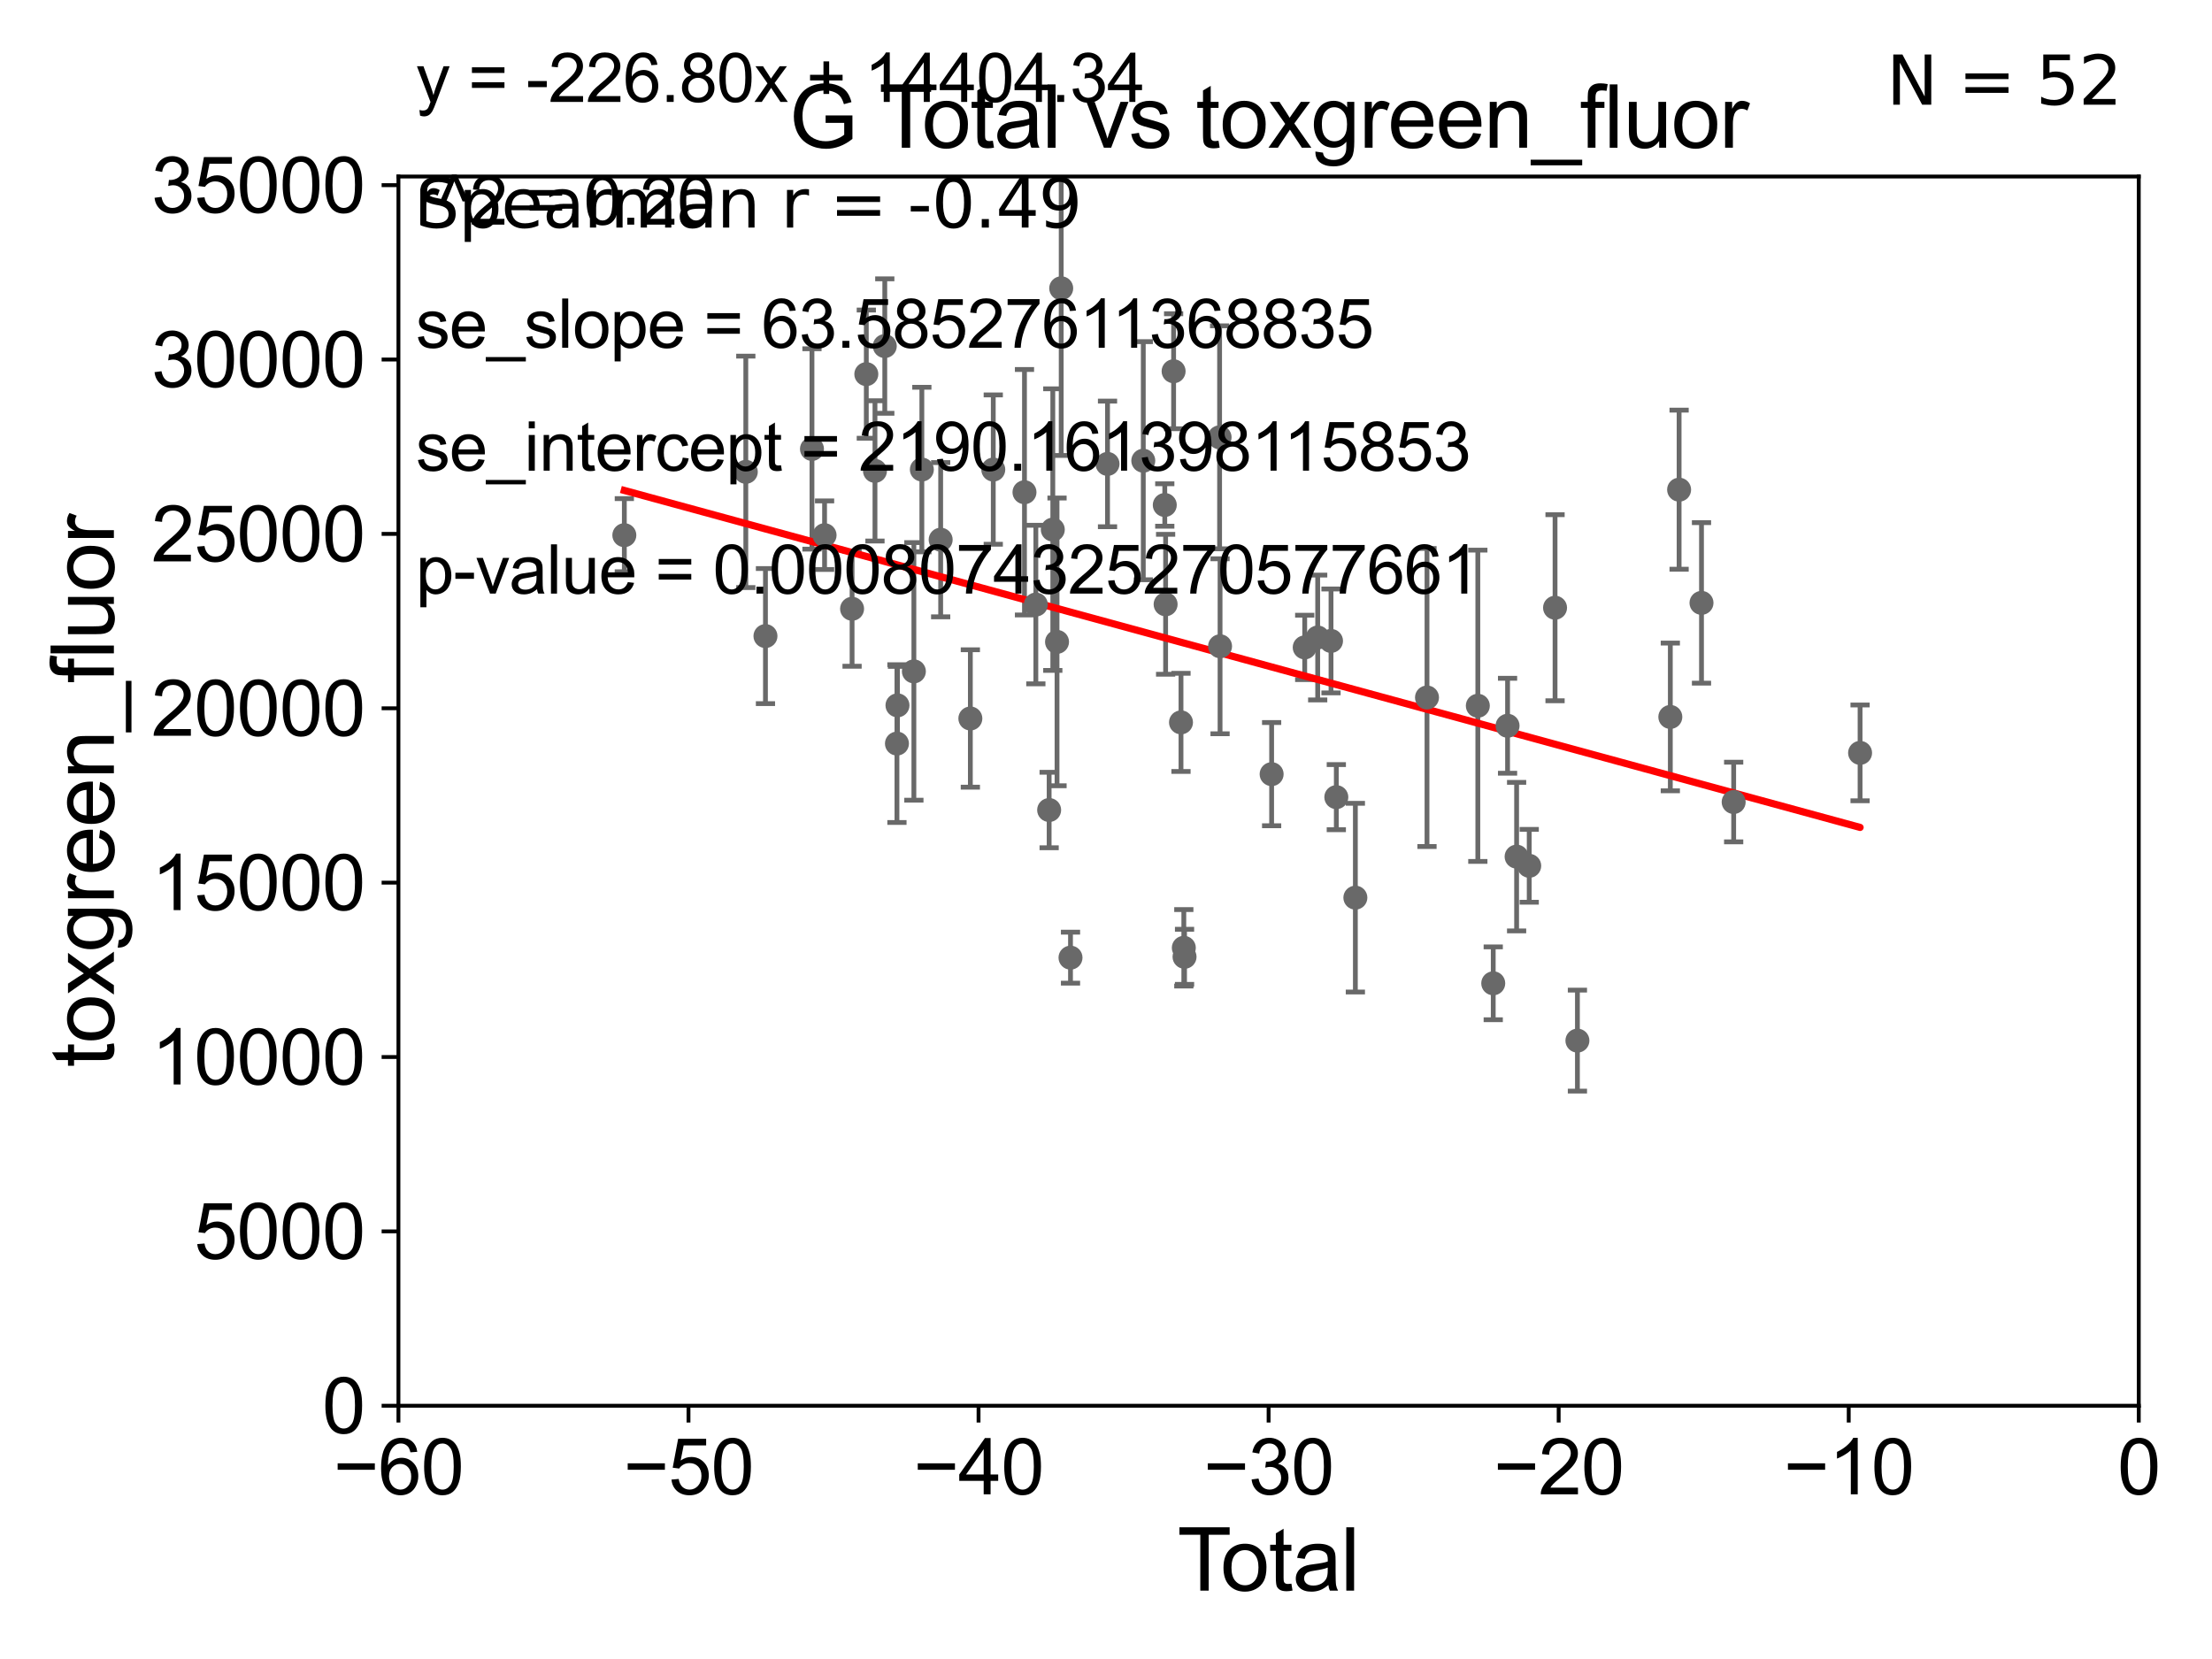 <?xml version="1.0" encoding="utf-8" standalone="no"?>
<!DOCTYPE svg PUBLIC "-//W3C//DTD SVG 1.1//EN"
  "http://www.w3.org/Graphics/SVG/1.1/DTD/svg11.dtd">
<svg xmlns:xlink="http://www.w3.org/1999/xlink" width="460.8pt" height="345.6pt" viewBox="0 0 460.8 345.6" xmlns="http://www.w3.org/2000/svg" version="1.1">
 <defs>
  <style type="text/css">*{stroke-linejoin: round; stroke-linecap: butt}</style>
 </defs>
 <g id="figure_1">
  <g id="patch_1">
   <path d="M 0 345.6 
L 460.8 345.6 
L 460.8 0 
L 0 0 
z
" style="fill: #ffffff"/>
  </g>
  <g id="axes_1">
   <g id="patch_2">
    <path d="M 83 292.84 
L 445.545 292.84 
L 445.545 36.775 
L 83 36.775 
z
" style="fill: #ffffff"/>
   </g>
   <g id="PathCollection_1">
    <defs>
     <path id="m24b1c5fa4f" d="M 0 1.118 
C 0.297 1.118 0.581 1 0.791 0.791 
C 1 0.581 1.118 0.297 1.118 0 
C 1.118 -0.297 1 -0.581 0.791 -0.791 
C 0.581 -1 0.297 -1.118 0 -1.118 
C -0.297 -1.118 -0.581 -1 -0.791 -0.791 
C -1 -0.581 -1.118 -0.297 -1.118 0 
C -1.118 0.297 -1 0.581 -0.791 0.791 
C -0.581 1 -0.297 1.118 0 1.118 
z
" style="stroke: #696969"/>
    </defs>
    <g clip-path="url(#pc873b838f2)">
     <use xlink:href="#m24b1c5fa4f" x="130.061" y="111.488" style="fill: #696969; stroke: #696969"/>
     <use xlink:href="#m24b1c5fa4f" x="242.644" y="105.2" style="fill: #696969; stroke: #696969"/>
     <use xlink:href="#m24b1c5fa4f" x="242.819" y="125.886" style="fill: #696969; stroke: #696969"/>
     <use xlink:href="#m24b1c5fa4f" x="244.485" y="77.339" style="fill: #696969; stroke: #696969"/>
     <use xlink:href="#m24b1c5fa4f" x="246.023" y="150.485" style="fill: #696969; stroke: #696969"/>
     <use xlink:href="#m24b1c5fa4f" x="246.611" y="197.448" style="fill: #696969; stroke: #696969"/>
     <use xlink:href="#m24b1c5fa4f" x="246.762" y="199.322" style="fill: #696969; stroke: #696969"/>
     <use xlink:href="#m24b1c5fa4f" x="254.064" y="91.102" style="fill: #696969; stroke: #696969"/>
     <use xlink:href="#m24b1c5fa4f" x="254.161" y="134.63" style="fill: #696969; stroke: #696969"/>
     <use xlink:href="#m24b1c5fa4f" x="347.959" y="149.352" style="fill: #696969; stroke: #696969"/>
     <use xlink:href="#m24b1c5fa4f" x="387.489" y="156.841" style="fill: #696969; stroke: #696969"/>
     <use xlink:href="#m24b1c5fa4f" x="238.167" y="95.974" style="fill: #696969; stroke: #696969"/>
     <use xlink:href="#m24b1c5fa4f" x="264.904" y="161.27" style="fill: #696969; stroke: #696969"/>
     <use xlink:href="#m24b1c5fa4f" x="271.795" y="134.865" style="fill: #696969; stroke: #696969"/>
     <use xlink:href="#m24b1c5fa4f" x="274.499" y="132.803" style="fill: #696969; stroke: #696969"/>
     <use xlink:href="#m24b1c5fa4f" x="277.275" y="133.517" style="fill: #696969; stroke: #696969"/>
     <use xlink:href="#m24b1c5fa4f" x="278.379" y="166.06" style="fill: #696969; stroke: #696969"/>
     <use xlink:href="#m24b1c5fa4f" x="282.348" y="186.998" style="fill: #696969; stroke: #696969"/>
     <use xlink:href="#m24b1c5fa4f" x="323.945" y="126.6" style="fill: #696969; stroke: #696969"/>
     <use xlink:href="#m24b1c5fa4f" x="318.564" y="180.365" style="fill: #696969; stroke: #696969"/>
     <use xlink:href="#m24b1c5fa4f" x="315.937" y="178.452" style="fill: #696969; stroke: #696969"/>
     <use xlink:href="#m24b1c5fa4f" x="314.053" y="151.189" style="fill: #696969; stroke: #696969"/>
     <use xlink:href="#m24b1c5fa4f" x="297.27" y="145.302" style="fill: #696969; stroke: #696969"/>
     <use xlink:href="#m24b1c5fa4f" x="328.606" y="216.78" style="fill: #696969; stroke: #696969"/>
     <use xlink:href="#m24b1c5fa4f" x="307.859" y="147.023" style="fill: #696969; stroke: #696969"/>
     <use xlink:href="#m24b1c5fa4f" x="349.789" y="102.009" style="fill: #696969; stroke: #696969"/>
     <use xlink:href="#m24b1c5fa4f" x="223.006" y="199.497" style="fill: #696969; stroke: #696969"/>
     <use xlink:href="#m24b1c5fa4f" x="155.365" y="98.294" style="fill: #696969; stroke: #696969"/>
     <use xlink:href="#m24b1c5fa4f" x="159.46" y="132.506" style="fill: #696969; stroke: #696969"/>
     <use xlink:href="#m24b1c5fa4f" x="169.148" y="93.526" style="fill: #696969; stroke: #696969"/>
     <use xlink:href="#m24b1c5fa4f" x="171.774" y="111.489" style="fill: #696969; stroke: #696969"/>
     <use xlink:href="#m24b1c5fa4f" x="177.503" y="126.822" style="fill: #696969; stroke: #696969"/>
     <use xlink:href="#m24b1c5fa4f" x="180.469" y="77.939" style="fill: #696969; stroke: #696969"/>
     <use xlink:href="#m24b1c5fa4f" x="182.273" y="98.095" style="fill: #696969; stroke: #696969"/>
     <use xlink:href="#m24b1c5fa4f" x="184.317" y="72.091" style="fill: #696969; stroke: #696969"/>
     <use xlink:href="#m24b1c5fa4f" x="186.85" y="154.9" style="fill: #696969; stroke: #696969"/>
     <use xlink:href="#m24b1c5fa4f" x="186.961" y="146.936" style="fill: #696969; stroke: #696969"/>
     <use xlink:href="#m24b1c5fa4f" x="190.378" y="139.863" style="fill: #696969; stroke: #696969"/>
     <use xlink:href="#m24b1c5fa4f" x="230.717" y="96.642" style="fill: #696969; stroke: #696969"/>
     <use xlink:href="#m24b1c5fa4f" x="192.039" y="97.813" style="fill: #696969; stroke: #696969"/>
     <use xlink:href="#m24b1c5fa4f" x="202.143" y="149.673" style="fill: #696969; stroke: #696969"/>
     <use xlink:href="#m24b1c5fa4f" x="206.916" y="97.821" style="fill: #696969; stroke: #696969"/>
     <use xlink:href="#m24b1c5fa4f" x="361.154" y="167.075" style="fill: #696969; stroke: #696969"/>
     <use xlink:href="#m24b1c5fa4f" x="213.419" y="102.541" style="fill: #696969; stroke: #696969"/>
     <use xlink:href="#m24b1c5fa4f" x="354.453" y="125.59" style="fill: #696969; stroke: #696969"/>
     <use xlink:href="#m24b1c5fa4f" x="215.786" y="125.939" style="fill: #696969; stroke: #696969"/>
     <use xlink:href="#m24b1c5fa4f" x="218.556" y="168.741" style="fill: #696969; stroke: #696969"/>
     <use xlink:href="#m24b1c5fa4f" x="219.318" y="110.328" style="fill: #696969; stroke: #696969"/>
     <use xlink:href="#m24b1c5fa4f" x="220.199" y="133.718" style="fill: #696969; stroke: #696969"/>
     <use xlink:href="#m24b1c5fa4f" x="221.069" y="60.054" style="fill: #696969; stroke: #696969"/>
     <use xlink:href="#m24b1c5fa4f" x="195.958" y="112.428" style="fill: #696969; stroke: #696969"/>
     <use xlink:href="#m24b1c5fa4f" x="311.069" y="204.84" style="fill: #696969; stroke: #696969"/>
    </g>
   </g>
   <g id="matplotlib.axis_1">
    <g id="xtick_1">
     <g id="line2d_1">
      <defs>
       <path id="m59929f46db" d="M 0 0 
L 0 3.5 
" style="stroke: #000000; stroke-width: 0.8"/>
      </defs>
      <g>
       <use xlink:href="#m59929f46db" x="83" y="292.84" style="stroke: #000000; stroke-width: 0.8"/>
      </g>
     </g>
     <g id="text_1">
      <!-- −60 -->
      <g transform="translate(69.43 311.293)scale(0.16 -0.16)">
       <defs>
        <path id="ArialMT-2212" d="M 3381 1997 
L 356 1997 
L 356 2522 
L 3381 2522 
L 3381 1997 
z
" transform="scale(0.016)"/>
        <path id="ArialMT-36" d="M 3184 3459 
L 2625 3416 
Q 2550 3747 2413 3897 
Q 2184 4138 1850 4138 
Q 1581 4138 1378 3988 
Q 1113 3794 959 3422 
Q 806 3050 800 2363 
Q 1003 2672 1297 2822 
Q 1591 2972 1913 2972 
Q 2475 2972 2870 2558 
Q 3266 2144 3266 1488 
Q 3266 1056 3080 686 
Q 2894 316 2569 119 
Q 2244 -78 1831 -78 
Q 1128 -78 684 439 
Q 241 956 241 2144 
Q 241 3472 731 4075 
Q 1159 4600 1884 4600 
Q 2425 4600 2770 4297 
Q 3116 3994 3184 3459 
z
M 888 1484 
Q 888 1194 1011 928 
Q 1134 663 1356 523 
Q 1578 384 1822 384 
Q 2178 384 2434 671 
Q 2691 959 2691 1453 
Q 2691 1928 2437 2201 
Q 2184 2475 1800 2475 
Q 1419 2475 1153 2201 
Q 888 1928 888 1484 
z
" transform="scale(0.016)"/>
        <path id="ArialMT-30" d="M 266 2259 
Q 266 3072 433 3567 
Q 600 4063 929 4331 
Q 1259 4600 1759 4600 
Q 2128 4600 2406 4451 
Q 2684 4303 2865 4023 
Q 3047 3744 3150 3342 
Q 3253 2941 3253 2259 
Q 3253 1453 3087 958 
Q 2922 463 2592 192 
Q 2263 -78 1759 -78 
Q 1097 -78 719 397 
Q 266 969 266 2259 
z
M 844 2259 
Q 844 1131 1108 757 
Q 1372 384 1759 384 
Q 2147 384 2411 759 
Q 2675 1134 2675 2259 
Q 2675 3391 2411 3762 
Q 2147 4134 1753 4134 
Q 1366 4134 1134 3806 
Q 844 3388 844 2259 
z
" transform="scale(0.016)"/>
       </defs>
       <use xlink:href="#ArialMT-2212"/>
       <use xlink:href="#ArialMT-36" x="58.398"/>
       <use xlink:href="#ArialMT-30" x="114.014"/>
      </g>
     </g>
    </g>
    <g id="xtick_2">
     <g id="line2d_2">
      <g>
       <use xlink:href="#m59929f46db" x="143.424" y="292.84" style="stroke: #000000; stroke-width: 0.8"/>
      </g>
     </g>
     <g id="text_2">
      <!-- −50 -->
      <g transform="translate(129.854 311.293)scale(0.16 -0.16)">
       <defs>
        <path id="ArialMT-35" d="M 266 1200 
L 856 1250 
Q 922 819 1161 601 
Q 1400 384 1738 384 
Q 2144 384 2425 690 
Q 2706 997 2706 1503 
Q 2706 1984 2436 2262 
Q 2166 2541 1728 2541 
Q 1456 2541 1237 2417 
Q 1019 2294 894 2097 
L 366 2166 
L 809 4519 
L 3088 4519 
L 3088 3981 
L 1259 3981 
L 1013 2750 
Q 1425 3038 1878 3038 
Q 2478 3038 2890 2622 
Q 3303 2206 3303 1553 
Q 3303 931 2941 478 
Q 2500 -78 1738 -78 
Q 1113 -78 717 272 
Q 322 622 266 1200 
z
" transform="scale(0.016)"/>
       </defs>
       <use xlink:href="#ArialMT-2212"/>
       <use xlink:href="#ArialMT-35" x="58.398"/>
       <use xlink:href="#ArialMT-30" x="114.014"/>
      </g>
     </g>
    </g>
    <g id="xtick_3">
     <g id="line2d_3">
      <g>
       <use xlink:href="#m59929f46db" x="203.848" y="292.84" style="stroke: #000000; stroke-width: 0.8"/>
      </g>
     </g>
     <g id="text_3">
      <!-- −40 -->
      <g transform="translate(190.278 311.293)scale(0.16 -0.16)">
       <defs>
        <path id="ArialMT-34" d="M 2069 0 
L 2069 1097 
L 81 1097 
L 81 1613 
L 2172 4581 
L 2631 4581 
L 2631 1613 
L 3250 1613 
L 3250 1097 
L 2631 1097 
L 2631 0 
L 2069 0 
z
M 2069 1613 
L 2069 3678 
L 634 1613 
L 2069 1613 
z
" transform="scale(0.016)"/>
       </defs>
       <use xlink:href="#ArialMT-2212"/>
       <use xlink:href="#ArialMT-34" x="58.398"/>
       <use xlink:href="#ArialMT-30" x="114.014"/>
      </g>
     </g>
    </g>
    <g id="xtick_4">
     <g id="line2d_4">
      <g>
       <use xlink:href="#m59929f46db" x="264.272" y="292.84" style="stroke: #000000; stroke-width: 0.8"/>
      </g>
     </g>
     <g id="text_4">
      <!-- −30 -->
      <g transform="translate(250.702 311.293)scale(0.16 -0.16)">
       <defs>
        <path id="ArialMT-33" d="M 269 1209 
L 831 1284 
Q 928 806 1161 595 
Q 1394 384 1728 384 
Q 2125 384 2398 659 
Q 2672 934 2672 1341 
Q 2672 1728 2419 1979 
Q 2166 2231 1775 2231 
Q 1616 2231 1378 2169 
L 1441 2663 
Q 1497 2656 1531 2656 
Q 1891 2656 2178 2843 
Q 2466 3031 2466 3422 
Q 2466 3731 2256 3934 
Q 2047 4138 1716 4138 
Q 1388 4138 1169 3931 
Q 950 3725 888 3313 
L 325 3413 
Q 428 3978 793 4289 
Q 1159 4600 1703 4600 
Q 2078 4600 2393 4439 
Q 2709 4278 2876 4000 
Q 3044 3722 3044 3409 
Q 3044 3113 2884 2869 
Q 2725 2625 2413 2481 
Q 2819 2388 3044 2092 
Q 3269 1797 3269 1353 
Q 3269 753 2831 336 
Q 2394 -81 1725 -81 
Q 1122 -81 723 278 
Q 325 638 269 1209 
z
" transform="scale(0.016)"/>
       </defs>
       <use xlink:href="#ArialMT-2212"/>
       <use xlink:href="#ArialMT-33" x="58.398"/>
       <use xlink:href="#ArialMT-30" x="114.014"/>
      </g>
     </g>
    </g>
    <g id="xtick_5">
     <g id="line2d_5">
      <g>
       <use xlink:href="#m59929f46db" x="324.697" y="292.84" style="stroke: #000000; stroke-width: 0.8"/>
      </g>
     </g>
     <g id="text_5">
      <!-- −20 -->
      <g transform="translate(311.127 311.293)scale(0.16 -0.16)">
       <defs>
        <path id="ArialMT-32" d="M 3222 541 
L 3222 0 
L 194 0 
Q 188 203 259 391 
Q 375 700 629 1000 
Q 884 1300 1366 1694 
Q 2113 2306 2375 2664 
Q 2638 3022 2638 3341 
Q 2638 3675 2398 3904 
Q 2159 4134 1775 4134 
Q 1369 4134 1125 3890 
Q 881 3647 878 3216 
L 300 3275 
Q 359 3922 746 4261 
Q 1134 4600 1788 4600 
Q 2447 4600 2831 4234 
Q 3216 3869 3216 3328 
Q 3216 3053 3103 2787 
Q 2991 2522 2730 2228 
Q 2469 1934 1863 1422 
Q 1356 997 1212 845 
Q 1069 694 975 541 
L 3222 541 
z
" transform="scale(0.016)"/>
       </defs>
       <use xlink:href="#ArialMT-2212"/>
       <use xlink:href="#ArialMT-32" x="58.398"/>
       <use xlink:href="#ArialMT-30" x="114.014"/>
      </g>
     </g>
    </g>
    <g id="xtick_6">
     <g id="line2d_6">
      <g>
       <use xlink:href="#m59929f46db" x="385.121" y="292.84" style="stroke: #000000; stroke-width: 0.8"/>
      </g>
     </g>
     <g id="text_6">
      <!-- −10 -->
      <g transform="translate(371.551 311.293)scale(0.16 -0.16)">
       <defs>
        <path id="ArialMT-31" d="M 2384 0 
L 1822 0 
L 1822 3584 
Q 1619 3391 1289 3197 
Q 959 3003 697 2906 
L 697 3450 
Q 1169 3672 1522 3987 
Q 1875 4303 2022 4600 
L 2384 4600 
L 2384 0 
z
" transform="scale(0.016)"/>
       </defs>
       <use xlink:href="#ArialMT-2212"/>
       <use xlink:href="#ArialMT-31" x="58.398"/>
       <use xlink:href="#ArialMT-30" x="114.014"/>
      </g>
     </g>
    </g>
    <g id="xtick_7">
     <g id="line2d_7">
      <g>
       <use xlink:href="#m59929f46db" x="445.545" y="292.84" style="stroke: #000000; stroke-width: 0.8"/>
      </g>
     </g>
     <g id="text_7">
      <!-- 0 -->
      <g transform="translate(441.096 311.293)scale(0.16 -0.16)">
       <use xlink:href="#ArialMT-30"/>
      </g>
     </g>
    </g>
    <g id="text_8">
     <!-- Total -->
     <g transform="translate(245.267 331.357)scale(0.18 -0.18)">
      <defs>
       <path id="ArialMT-54" d="M 1659 0 
L 1659 4041 
L 150 4041 
L 150 4581 
L 3781 4581 
L 3781 4041 
L 2266 4041 
L 2266 0 
L 1659 0 
z
" transform="scale(0.016)"/>
       <path id="ArialMT-6f" d="M 213 1659 
Q 213 2581 725 3025 
Q 1153 3394 1769 3394 
Q 2453 3394 2887 2945 
Q 3322 2497 3322 1706 
Q 3322 1066 3130 698 
Q 2938 331 2570 128 
Q 2203 -75 1769 -75 
Q 1072 -75 642 372 
Q 213 819 213 1659 
z
M 791 1659 
Q 791 1022 1069 705 
Q 1347 388 1769 388 
Q 2188 388 2466 706 
Q 2744 1025 2744 1678 
Q 2744 2294 2464 2611 
Q 2184 2928 1769 2928 
Q 1347 2928 1069 2612 
Q 791 2297 791 1659 
z
" transform="scale(0.016)"/>
       <path id="ArialMT-74" d="M 1650 503 
L 1731 6 
Q 1494 -44 1306 -44 
Q 1000 -44 831 53 
Q 663 150 594 308 
Q 525 466 525 972 
L 525 2881 
L 113 2881 
L 113 3319 
L 525 3319 
L 525 4141 
L 1084 4478 
L 1084 3319 
L 1650 3319 
L 1650 2881 
L 1084 2881 
L 1084 941 
Q 1084 700 1114 631 
Q 1144 563 1211 522 
Q 1278 481 1403 481 
Q 1497 481 1650 503 
z
" transform="scale(0.016)"/>
       <path id="ArialMT-61" d="M 2588 409 
Q 2275 144 1986 34 
Q 1697 -75 1366 -75 
Q 819 -75 525 192 
Q 231 459 231 875 
Q 231 1119 342 1320 
Q 453 1522 633 1644 
Q 813 1766 1038 1828 
Q 1203 1872 1538 1913 
Q 2219 1994 2541 2106 
Q 2544 2222 2544 2253 
Q 2544 2597 2384 2738 
Q 2169 2928 1744 2928 
Q 1347 2928 1158 2789 
Q 969 2650 878 2297 
L 328 2372 
Q 403 2725 575 2942 
Q 747 3159 1072 3276 
Q 1397 3394 1825 3394 
Q 2250 3394 2515 3294 
Q 2781 3194 2906 3042 
Q 3031 2891 3081 2659 
Q 3109 2516 3109 2141 
L 3109 1391 
Q 3109 606 3145 398 
Q 3181 191 3288 0 
L 2700 0 
Q 2613 175 2588 409 
z
M 2541 1666 
Q 2234 1541 1622 1453 
Q 1275 1403 1131 1340 
Q 988 1278 909 1158 
Q 831 1038 831 891 
Q 831 666 1001 516 
Q 1172 366 1500 366 
Q 1825 366 2078 508 
Q 2331 650 2450 897 
Q 2541 1088 2541 1459 
L 2541 1666 
z
" transform="scale(0.016)"/>
       <path id="ArialMT-6c" d="M 409 0 
L 409 4581 
L 972 4581 
L 972 0 
L 409 0 
z
" transform="scale(0.016)"/>
      </defs>
      <use xlink:href="#ArialMT-54"/>
      <use xlink:href="#ArialMT-6f" x="49.959"/>
      <use xlink:href="#ArialMT-74" x="105.574"/>
      <use xlink:href="#ArialMT-61" x="133.357"/>
      <use xlink:href="#ArialMT-6c" x="188.973"/>
     </g>
    </g>
   </g>
   <g id="matplotlib.axis_2">
    <g id="ytick_1">
     <g id="line2d_8">
      <defs>
       <path id="mbf2b52c04b" d="M 0 0 
L -3.5 0 
" style="stroke: #000000; stroke-width: 0.8"/>
      </defs>
      <g>
       <use xlink:href="#mbf2b52c04b" x="83" y="292.84" style="stroke: #000000; stroke-width: 0.8"/>
      </g>
     </g>
     <g id="text_9">
      <!-- 0 -->
      <g transform="translate(67.103 298.566)scale(0.16 -0.16)">
       <use xlink:href="#ArialMT-30"/>
      </g>
     </g>
    </g>
    <g id="ytick_2">
     <g id="line2d_9">
      <g>
       <use xlink:href="#mbf2b52c04b" x="83" y="256.516" style="stroke: #000000; stroke-width: 0.8"/>
      </g>
     </g>
     <g id="text_10">
      <!-- 5000 -->
      <g transform="translate(40.41 262.242)scale(0.16 -0.16)">
       <use xlink:href="#ArialMT-35"/>
       <use xlink:href="#ArialMT-30" x="55.615"/>
       <use xlink:href="#ArialMT-30" x="111.23"/>
       <use xlink:href="#ArialMT-30" x="166.846"/>
      </g>
     </g>
    </g>
    <g id="ytick_3">
     <g id="line2d_10">
      <g>
       <use xlink:href="#mbf2b52c04b" x="83" y="220.192" style="stroke: #000000; stroke-width: 0.8"/>
      </g>
     </g>
     <g id="text_11">
      <!-- 10000 -->
      <g transform="translate(31.512 225.918)scale(0.16 -0.16)">
       <use xlink:href="#ArialMT-31"/>
       <use xlink:href="#ArialMT-30" x="55.615"/>
       <use xlink:href="#ArialMT-30" x="111.23"/>
       <use xlink:href="#ArialMT-30" x="166.846"/>
       <use xlink:href="#ArialMT-30" x="222.461"/>
      </g>
     </g>
    </g>
    <g id="ytick_4">
     <g id="line2d_11">
      <g>
       <use xlink:href="#mbf2b52c04b" x="83" y="183.867" style="stroke: #000000; stroke-width: 0.8"/>
      </g>
     </g>
     <g id="text_12">
      <!-- 15000 -->
      <g transform="translate(31.512 189.594)scale(0.16 -0.16)">
       <use xlink:href="#ArialMT-31"/>
       <use xlink:href="#ArialMT-35" x="55.615"/>
       <use xlink:href="#ArialMT-30" x="111.23"/>
       <use xlink:href="#ArialMT-30" x="166.846"/>
       <use xlink:href="#ArialMT-30" x="222.461"/>
      </g>
     </g>
    </g>
    <g id="ytick_5">
     <g id="line2d_12">
      <g>
       <use xlink:href="#mbf2b52c04b" x="83" y="147.543" style="stroke: #000000; stroke-width: 0.8"/>
      </g>
     </g>
     <g id="text_13">
      <!-- 20000 -->
      <g transform="translate(31.512 153.27)scale(0.16 -0.16)">
       <use xlink:href="#ArialMT-32"/>
       <use xlink:href="#ArialMT-30" x="55.615"/>
       <use xlink:href="#ArialMT-30" x="111.23"/>
       <use xlink:href="#ArialMT-30" x="166.846"/>
       <use xlink:href="#ArialMT-30" x="222.461"/>
      </g>
     </g>
    </g>
    <g id="ytick_6">
     <g id="line2d_13">
      <g>
       <use xlink:href="#mbf2b52c04b" x="83" y="111.219" style="stroke: #000000; stroke-width: 0.8"/>
      </g>
     </g>
     <g id="text_14">
      <!-- 25000 -->
      <g transform="translate(31.512 116.945)scale(0.16 -0.16)">
       <use xlink:href="#ArialMT-32"/>
       <use xlink:href="#ArialMT-35" x="55.615"/>
       <use xlink:href="#ArialMT-30" x="111.23"/>
       <use xlink:href="#ArialMT-30" x="166.846"/>
       <use xlink:href="#ArialMT-30" x="222.461"/>
      </g>
     </g>
    </g>
    <g id="ytick_7">
     <g id="line2d_14">
      <g>
       <use xlink:href="#mbf2b52c04b" x="83" y="74.895" style="stroke: #000000; stroke-width: 0.8"/>
      </g>
     </g>
     <g id="text_15">
      <!-- 30000 -->
      <g transform="translate(31.512 80.621)scale(0.16 -0.16)">
       <use xlink:href="#ArialMT-33"/>
       <use xlink:href="#ArialMT-30" x="55.615"/>
       <use xlink:href="#ArialMT-30" x="111.23"/>
       <use xlink:href="#ArialMT-30" x="166.846"/>
       <use xlink:href="#ArialMT-30" x="222.461"/>
      </g>
     </g>
    </g>
    <g id="ytick_8">
     <g id="line2d_15">
      <g>
       <use xlink:href="#mbf2b52c04b" x="83" y="38.571" style="stroke: #000000; stroke-width: 0.8"/>
      </g>
     </g>
     <g id="text_16">
      <!-- 35000 -->
      <g transform="translate(31.512 44.297)scale(0.16 -0.16)">
       <use xlink:href="#ArialMT-33"/>
       <use xlink:href="#ArialMT-35" x="55.615"/>
       <use xlink:href="#ArialMT-30" x="111.23"/>
       <use xlink:href="#ArialMT-30" x="166.846"/>
       <use xlink:href="#ArialMT-30" x="222.461"/>
      </g>
     </g>
    </g>
    <g id="text_17">
     <!-- toxgreen_fluor -->
     <g transform="translate(23.724 222.34)rotate(-90)scale(0.18 -0.18)">
      <defs>
       <path id="ArialMT-78" d="M 47 0 
L 1259 1725 
L 138 3319 
L 841 3319 
L 1350 2541 
Q 1494 2319 1581 2169 
Q 1719 2375 1834 2534 
L 2394 3319 
L 3066 3319 
L 1919 1756 
L 3153 0 
L 2463 0 
L 1781 1031 
L 1600 1309 
L 728 0 
L 47 0 
z
" transform="scale(0.016)"/>
       <path id="ArialMT-67" d="M 319 -275 
L 866 -356 
Q 900 -609 1056 -725 
Q 1266 -881 1628 -881 
Q 2019 -881 2231 -725 
Q 2444 -569 2519 -288 
Q 2563 -116 2559 434 
Q 2191 0 1641 0 
Q 956 0 581 494 
Q 206 988 206 1678 
Q 206 2153 378 2554 
Q 550 2956 876 3175 
Q 1203 3394 1644 3394 
Q 2231 3394 2613 2919 
L 2613 3319 
L 3131 3319 
L 3131 450 
Q 3131 -325 2973 -648 
Q 2816 -972 2473 -1159 
Q 2131 -1347 1631 -1347 
Q 1038 -1347 672 -1080 
Q 306 -813 319 -275 
z
M 784 1719 
Q 784 1066 1043 766 
Q 1303 466 1694 466 
Q 2081 466 2343 764 
Q 2606 1063 2606 1700 
Q 2606 2309 2336 2618 
Q 2066 2928 1684 2928 
Q 1309 2928 1046 2623 
Q 784 2319 784 1719 
z
" transform="scale(0.016)"/>
       <path id="ArialMT-72" d="M 416 0 
L 416 3319 
L 922 3319 
L 922 2816 
Q 1116 3169 1280 3281 
Q 1444 3394 1641 3394 
Q 1925 3394 2219 3213 
L 2025 2691 
Q 1819 2813 1613 2813 
Q 1428 2813 1281 2702 
Q 1134 2591 1072 2394 
Q 978 2094 978 1738 
L 978 0 
L 416 0 
z
" transform="scale(0.016)"/>
       <path id="ArialMT-65" d="M 2694 1069 
L 3275 997 
Q 3138 488 2766 206 
Q 2394 -75 1816 -75 
Q 1088 -75 661 373 
Q 234 822 234 1631 
Q 234 2469 665 2931 
Q 1097 3394 1784 3394 
Q 2450 3394 2872 2941 
Q 3294 2488 3294 1666 
Q 3294 1616 3291 1516 
L 816 1516 
Q 847 969 1125 678 
Q 1403 388 1819 388 
Q 2128 388 2347 550 
Q 2566 713 2694 1069 
z
M 847 1978 
L 2700 1978 
Q 2663 2397 2488 2606 
Q 2219 2931 1791 2931 
Q 1403 2931 1139 2672 
Q 875 2413 847 1978 
z
" transform="scale(0.016)"/>
       <path id="ArialMT-6e" d="M 422 0 
L 422 3319 
L 928 3319 
L 928 2847 
Q 1294 3394 1984 3394 
Q 2284 3394 2536 3286 
Q 2788 3178 2913 3003 
Q 3038 2828 3088 2588 
Q 3119 2431 3119 2041 
L 3119 0 
L 2556 0 
L 2556 2019 
Q 2556 2363 2490 2533 
Q 2425 2703 2258 2804 
Q 2091 2906 1866 2906 
Q 1506 2906 1245 2678 
Q 984 2450 984 1813 
L 984 0 
L 422 0 
z
" transform="scale(0.016)"/>
       <path id="ArialMT-5f" d="M -97 -1272 
L -97 -866 
L 3631 -866 
L 3631 -1272 
L -97 -1272 
z
" transform="scale(0.016)"/>
       <path id="ArialMT-66" d="M 556 0 
L 556 2881 
L 59 2881 
L 59 3319 
L 556 3319 
L 556 3672 
Q 556 4006 616 4169 
Q 697 4388 901 4523 
Q 1106 4659 1475 4659 
Q 1713 4659 2000 4603 
L 1916 4113 
Q 1741 4144 1584 4144 
Q 1328 4144 1222 4034 
Q 1116 3925 1116 3625 
L 1116 3319 
L 1763 3319 
L 1763 2881 
L 1116 2881 
L 1116 0 
L 556 0 
z
" transform="scale(0.016)"/>
       <path id="ArialMT-75" d="M 2597 0 
L 2597 488 
Q 2209 -75 1544 -75 
Q 1250 -75 995 37 
Q 741 150 617 320 
Q 494 491 444 738 
Q 409 903 409 1263 
L 409 3319 
L 972 3319 
L 972 1478 
Q 972 1038 1006 884 
Q 1059 663 1231 536 
Q 1403 409 1656 409 
Q 1909 409 2131 539 
Q 2353 669 2445 892 
Q 2538 1116 2538 1541 
L 2538 3319 
L 3100 3319 
L 3100 0 
L 2597 0 
z
" transform="scale(0.016)"/>
      </defs>
      <use xlink:href="#ArialMT-74"/>
      <use xlink:href="#ArialMT-6f" x="27.783"/>
      <use xlink:href="#ArialMT-78" x="83.398"/>
      <use xlink:href="#ArialMT-67" x="133.398"/>
      <use xlink:href="#ArialMT-72" x="189.014"/>
      <use xlink:href="#ArialMT-65" x="222.314"/>
      <use xlink:href="#ArialMT-65" x="277.93"/>
      <use xlink:href="#ArialMT-6e" x="333.545"/>
      <use xlink:href="#ArialMT-5f" x="389.16"/>
      <use xlink:href="#ArialMT-66" x="444.775"/>
      <use xlink:href="#ArialMT-6c" x="472.559"/>
      <use xlink:href="#ArialMT-75" x="494.775"/>
      <use xlink:href="#ArialMT-6f" x="550.391"/>
      <use xlink:href="#ArialMT-72" x="606.006"/>
     </g>
    </g>
   </g>
   <g id="LineCollection_1">
    <path d="M 130.061 119.104 
L 130.061 103.872 
" clip-path="url(#pc873b838f2)" style="fill: none; stroke: #696969"/>
    <path d="M 242.644 109.621 
L 242.644 100.78 
" clip-path="url(#pc873b838f2)" style="fill: none; stroke: #696969"/>
    <path d="M 242.819 140.457 
L 242.819 111.314 
" clip-path="url(#pc873b838f2)" style="fill: none; stroke: #696969"/>
    <path d="M 244.485 89.318 
L 244.485 65.36 
" clip-path="url(#pc873b838f2)" style="fill: none; stroke: #696969"/>
    <path d="M 246.023 160.712 
L 246.023 140.258 
" clip-path="url(#pc873b838f2)" style="fill: none; stroke: #696969"/>
    <path d="M 246.611 205.416 
L 246.611 189.481 
" clip-path="url(#pc873b838f2)" style="fill: none; stroke: #696969"/>
    <path d="M 246.762 205.059 
L 246.762 193.584 
" clip-path="url(#pc873b838f2)" style="fill: none; stroke: #696969"/>
    <path d="M 254.064 114.329 
L 254.064 67.876 
" clip-path="url(#pc873b838f2)" style="fill: none; stroke: #696969"/>
    <path d="M 254.161 152.856 
L 254.161 116.404 
" clip-path="url(#pc873b838f2)" style="fill: none; stroke: #696969"/>
    <path d="M 347.959 164.74 
L 347.959 133.965 
" clip-path="url(#pc873b838f2)" style="fill: none; stroke: #696969"/>
    <path d="M 387.489 166.82 
L 387.489 146.861 
" clip-path="url(#pc873b838f2)" style="fill: none; stroke: #696969"/>
    <path d="M 238.167 120.774 
L 238.167 71.173 
" clip-path="url(#pc873b838f2)" style="fill: none; stroke: #696969"/>
    <path d="M 264.904 172.022 
L 264.904 150.517 
" clip-path="url(#pc873b838f2)" style="fill: none; stroke: #696969"/>
    <path d="M 271.795 141.573 
L 271.795 128.157 
" clip-path="url(#pc873b838f2)" style="fill: none; stroke: #696969"/>
    <path d="M 274.499 145.809 
L 274.499 119.798 
" clip-path="url(#pc873b838f2)" style="fill: none; stroke: #696969"/>
    <path d="M 277.275 144.34 
L 277.275 122.694 
" clip-path="url(#pc873b838f2)" style="fill: none; stroke: #696969"/>
    <path d="M 278.379 172.842 
L 278.379 159.277 
" clip-path="url(#pc873b838f2)" style="fill: none; stroke: #696969"/>
    <path d="M 282.348 206.656 
L 282.348 167.341 
" clip-path="url(#pc873b838f2)" style="fill: none; stroke: #696969"/>
    <path d="M 323.945 145.98 
L 323.945 107.219 
" clip-path="url(#pc873b838f2)" style="fill: none; stroke: #696969"/>
    <path d="M 318.564 187.95 
L 318.564 172.779 
" clip-path="url(#pc873b838f2)" style="fill: none; stroke: #696969"/>
    <path d="M 315.937 193.92 
L 315.937 162.984 
" clip-path="url(#pc873b838f2)" style="fill: none; stroke: #696969"/>
    <path d="M 314.053 161.08 
L 314.053 141.298 
" clip-path="url(#pc873b838f2)" style="fill: none; stroke: #696969"/>
    <path d="M 297.27 176.343 
L 297.27 114.261 
" clip-path="url(#pc873b838f2)" style="fill: none; stroke: #696969"/>
    <path d="M 328.606 227.297 
L 328.606 206.263 
" clip-path="url(#pc873b838f2)" style="fill: none; stroke: #696969"/>
    <path d="M 307.859 179.444 
L 307.859 114.602 
" clip-path="url(#pc873b838f2)" style="fill: none; stroke: #696969"/>
    <path d="M 349.789 118.578 
L 349.789 85.439 
" clip-path="url(#pc873b838f2)" style="fill: none; stroke: #696969"/>
    <path d="M 223.006 204.806 
L 223.006 194.188 
" clip-path="url(#pc873b838f2)" style="fill: none; stroke: #696969"/>
    <path d="M 155.365 122.401 
L 155.365 74.187 
" clip-path="url(#pc873b838f2)" style="fill: none; stroke: #696969"/>
    <path d="M 159.46 146.575 
L 159.46 118.437 
" clip-path="url(#pc873b838f2)" style="fill: none; stroke: #696969"/>
    <path d="M 169.148 114.398 
L 169.148 72.653 
" clip-path="url(#pc873b838f2)" style="fill: none; stroke: #696969"/>
    <path d="M 171.774 118.631 
L 171.774 104.348 
" clip-path="url(#pc873b838f2)" style="fill: none; stroke: #696969"/>
    <path d="M 177.503 138.793 
L 177.503 114.851 
" clip-path="url(#pc873b838f2)" style="fill: none; stroke: #696969"/>
    <path d="M 180.469 91.293 
L 180.469 64.584 
" clip-path="url(#pc873b838f2)" style="fill: none; stroke: #696969"/>
    <path d="M 182.273 112.707 
L 182.273 83.483 
" clip-path="url(#pc873b838f2)" style="fill: none; stroke: #696969"/>
    <path d="M 184.317 86.098 
L 184.317 58.084 
" clip-path="url(#pc873b838f2)" style="fill: none; stroke: #696969"/>
    <path d="M 186.85 171.336 
L 186.85 138.463 
" clip-path="url(#pc873b838f2)" style="fill: none; stroke: #696969"/>
    <path d="M 186.961 155.054 
L 186.961 138.818 
" clip-path="url(#pc873b838f2)" style="fill: none; stroke: #696969"/>
    <path d="M 190.378 166.691 
L 190.378 113.034 
" clip-path="url(#pc873b838f2)" style="fill: none; stroke: #696969"/>
    <path d="M 230.717 109.725 
L 230.717 83.558 
" clip-path="url(#pc873b838f2)" style="fill: none; stroke: #696969"/>
    <path d="M 192.039 114.953 
L 192.039 80.673 
" clip-path="url(#pc873b838f2)" style="fill: none; stroke: #696969"/>
    <path d="M 202.143 163.985 
L 202.143 135.36 
" clip-path="url(#pc873b838f2)" style="fill: none; stroke: #696969"/>
    <path d="M 206.916 113.372 
L 206.916 82.269 
" clip-path="url(#pc873b838f2)" style="fill: none; stroke: #696969"/>
    <path d="M 361.154 175.375 
L 361.154 158.776 
" clip-path="url(#pc873b838f2)" style="fill: none; stroke: #696969"/>
    <path d="M 213.419 128.111 
L 213.419 76.97 
" clip-path="url(#pc873b838f2)" style="fill: none; stroke: #696969"/>
    <path d="M 354.453 142.311 
L 354.453 108.87 
" clip-path="url(#pc873b838f2)" style="fill: none; stroke: #696969"/>
    <path d="M 215.786 142.455 
L 215.786 109.423 
" clip-path="url(#pc873b838f2)" style="fill: none; stroke: #696969"/>
    <path d="M 218.556 176.604 
L 218.556 160.879 
" clip-path="url(#pc873b838f2)" style="fill: none; stroke: #696969"/>
    <path d="M 219.318 139.658 
L 219.318 80.997 
" clip-path="url(#pc873b838f2)" style="fill: none; stroke: #696969"/>
    <path d="M 220.199 163.689 
L 220.199 103.748 
" clip-path="url(#pc873b838f2)" style="fill: none; stroke: #696969"/>
    <path d="M 221.069 94.883 
L 221.069 25.225 
" clip-path="url(#pc873b838f2)" style="fill: none; stroke: #696969"/>
    <path d="M 195.958 128.494 
L 195.958 96.362 
" clip-path="url(#pc873b838f2)" style="fill: none; stroke: #696969"/>
    <path d="M 311.069 212.427 
L 311.069 197.253 
" clip-path="url(#pc873b838f2)" style="fill: none; stroke: #696969"/>
   </g>
   <g id="line2d_16">
    <defs>
     <path id="m8b1ceca8c0" d="M 2 0 
L -2 -0 
" style="stroke: #696969"/>
    </defs>
    <g clip-path="url(#pc873b838f2)">
     <use xlink:href="#m8b1ceca8c0" x="130.061" y="119.104" style="fill: #696969; stroke: #696969"/>
     <use xlink:href="#m8b1ceca8c0" x="242.644" y="109.621" style="fill: #696969; stroke: #696969"/>
     <use xlink:href="#m8b1ceca8c0" x="242.819" y="140.457" style="fill: #696969; stroke: #696969"/>
     <use xlink:href="#m8b1ceca8c0" x="244.485" y="89.318" style="fill: #696969; stroke: #696969"/>
     <use xlink:href="#m8b1ceca8c0" x="246.023" y="160.712" style="fill: #696969; stroke: #696969"/>
     <use xlink:href="#m8b1ceca8c0" x="246.611" y="205.416" style="fill: #696969; stroke: #696969"/>
     <use xlink:href="#m8b1ceca8c0" x="246.762" y="205.059" style="fill: #696969; stroke: #696969"/>
     <use xlink:href="#m8b1ceca8c0" x="254.064" y="114.329" style="fill: #696969; stroke: #696969"/>
     <use xlink:href="#m8b1ceca8c0" x="254.161" y="152.856" style="fill: #696969; stroke: #696969"/>
     <use xlink:href="#m8b1ceca8c0" x="347.959" y="164.74" style="fill: #696969; stroke: #696969"/>
     <use xlink:href="#m8b1ceca8c0" x="387.489" y="166.82" style="fill: #696969; stroke: #696969"/>
     <use xlink:href="#m8b1ceca8c0" x="238.167" y="120.774" style="fill: #696969; stroke: #696969"/>
     <use xlink:href="#m8b1ceca8c0" x="264.904" y="172.022" style="fill: #696969; stroke: #696969"/>
     <use xlink:href="#m8b1ceca8c0" x="271.795" y="141.573" style="fill: #696969; stroke: #696969"/>
     <use xlink:href="#m8b1ceca8c0" x="274.499" y="145.809" style="fill: #696969; stroke: #696969"/>
     <use xlink:href="#m8b1ceca8c0" x="277.275" y="144.34" style="fill: #696969; stroke: #696969"/>
     <use xlink:href="#m8b1ceca8c0" x="278.379" y="172.842" style="fill: #696969; stroke: #696969"/>
     <use xlink:href="#m8b1ceca8c0" x="282.348" y="206.656" style="fill: #696969; stroke: #696969"/>
     <use xlink:href="#m8b1ceca8c0" x="323.945" y="145.98" style="fill: #696969; stroke: #696969"/>
     <use xlink:href="#m8b1ceca8c0" x="318.564" y="187.95" style="fill: #696969; stroke: #696969"/>
     <use xlink:href="#m8b1ceca8c0" x="315.937" y="193.92" style="fill: #696969; stroke: #696969"/>
     <use xlink:href="#m8b1ceca8c0" x="314.053" y="161.08" style="fill: #696969; stroke: #696969"/>
     <use xlink:href="#m8b1ceca8c0" x="297.27" y="176.343" style="fill: #696969; stroke: #696969"/>
     <use xlink:href="#m8b1ceca8c0" x="328.606" y="227.297" style="fill: #696969; stroke: #696969"/>
     <use xlink:href="#m8b1ceca8c0" x="307.859" y="179.444" style="fill: #696969; stroke: #696969"/>
     <use xlink:href="#m8b1ceca8c0" x="349.789" y="118.578" style="fill: #696969; stroke: #696969"/>
     <use xlink:href="#m8b1ceca8c0" x="223.006" y="204.806" style="fill: #696969; stroke: #696969"/>
     <use xlink:href="#m8b1ceca8c0" x="155.365" y="122.401" style="fill: #696969; stroke: #696969"/>
     <use xlink:href="#m8b1ceca8c0" x="159.46" y="146.575" style="fill: #696969; stroke: #696969"/>
     <use xlink:href="#m8b1ceca8c0" x="169.148" y="114.398" style="fill: #696969; stroke: #696969"/>
     <use xlink:href="#m8b1ceca8c0" x="171.774" y="118.631" style="fill: #696969; stroke: #696969"/>
     <use xlink:href="#m8b1ceca8c0" x="177.503" y="138.793" style="fill: #696969; stroke: #696969"/>
     <use xlink:href="#m8b1ceca8c0" x="180.469" y="91.293" style="fill: #696969; stroke: #696969"/>
     <use xlink:href="#m8b1ceca8c0" x="182.273" y="112.707" style="fill: #696969; stroke: #696969"/>
     <use xlink:href="#m8b1ceca8c0" x="184.317" y="86.098" style="fill: #696969; stroke: #696969"/>
     <use xlink:href="#m8b1ceca8c0" x="186.85" y="171.336" style="fill: #696969; stroke: #696969"/>
     <use xlink:href="#m8b1ceca8c0" x="186.961" y="155.054" style="fill: #696969; stroke: #696969"/>
     <use xlink:href="#m8b1ceca8c0" x="190.378" y="166.691" style="fill: #696969; stroke: #696969"/>
     <use xlink:href="#m8b1ceca8c0" x="230.717" y="109.725" style="fill: #696969; stroke: #696969"/>
     <use xlink:href="#m8b1ceca8c0" x="192.039" y="114.953" style="fill: #696969; stroke: #696969"/>
     <use xlink:href="#m8b1ceca8c0" x="202.143" y="163.985" style="fill: #696969; stroke: #696969"/>
     <use xlink:href="#m8b1ceca8c0" x="206.916" y="113.372" style="fill: #696969; stroke: #696969"/>
     <use xlink:href="#m8b1ceca8c0" x="361.154" y="175.375" style="fill: #696969; stroke: #696969"/>
     <use xlink:href="#m8b1ceca8c0" x="213.419" y="128.111" style="fill: #696969; stroke: #696969"/>
     <use xlink:href="#m8b1ceca8c0" x="354.453" y="142.311" style="fill: #696969; stroke: #696969"/>
     <use xlink:href="#m8b1ceca8c0" x="215.786" y="142.455" style="fill: #696969; stroke: #696969"/>
     <use xlink:href="#m8b1ceca8c0" x="218.556" y="176.604" style="fill: #696969; stroke: #696969"/>
     <use xlink:href="#m8b1ceca8c0" x="219.318" y="139.658" style="fill: #696969; stroke: #696969"/>
     <use xlink:href="#m8b1ceca8c0" x="220.199" y="163.689" style="fill: #696969; stroke: #696969"/>
     <use xlink:href="#m8b1ceca8c0" x="221.069" y="94.883" style="fill: #696969; stroke: #696969"/>
     <use xlink:href="#m8b1ceca8c0" x="195.958" y="128.494" style="fill: #696969; stroke: #696969"/>
     <use xlink:href="#m8b1ceca8c0" x="311.069" y="212.427" style="fill: #696969; stroke: #696969"/>
    </g>
   </g>
   <g id="line2d_17">
    <g clip-path="url(#pc873b838f2)">
     <use xlink:href="#m8b1ceca8c0" x="130.061" y="103.872" style="fill: #696969; stroke: #696969"/>
     <use xlink:href="#m8b1ceca8c0" x="242.644" y="100.78" style="fill: #696969; stroke: #696969"/>
     <use xlink:href="#m8b1ceca8c0" x="242.819" y="111.314" style="fill: #696969; stroke: #696969"/>
     <use xlink:href="#m8b1ceca8c0" x="244.485" y="65.36" style="fill: #696969; stroke: #696969"/>
     <use xlink:href="#m8b1ceca8c0" x="246.023" y="140.258" style="fill: #696969; stroke: #696969"/>
     <use xlink:href="#m8b1ceca8c0" x="246.611" y="189.481" style="fill: #696969; stroke: #696969"/>
     <use xlink:href="#m8b1ceca8c0" x="246.762" y="193.584" style="fill: #696969; stroke: #696969"/>
     <use xlink:href="#m8b1ceca8c0" x="254.064" y="67.876" style="fill: #696969; stroke: #696969"/>
     <use xlink:href="#m8b1ceca8c0" x="254.161" y="116.404" style="fill: #696969; stroke: #696969"/>
     <use xlink:href="#m8b1ceca8c0" x="347.959" y="133.965" style="fill: #696969; stroke: #696969"/>
     <use xlink:href="#m8b1ceca8c0" x="387.489" y="146.861" style="fill: #696969; stroke: #696969"/>
     <use xlink:href="#m8b1ceca8c0" x="238.167" y="71.173" style="fill: #696969; stroke: #696969"/>
     <use xlink:href="#m8b1ceca8c0" x="264.904" y="150.517" style="fill: #696969; stroke: #696969"/>
     <use xlink:href="#m8b1ceca8c0" x="271.795" y="128.157" style="fill: #696969; stroke: #696969"/>
     <use xlink:href="#m8b1ceca8c0" x="274.499" y="119.798" style="fill: #696969; stroke: #696969"/>
     <use xlink:href="#m8b1ceca8c0" x="277.275" y="122.694" style="fill: #696969; stroke: #696969"/>
     <use xlink:href="#m8b1ceca8c0" x="278.379" y="159.277" style="fill: #696969; stroke: #696969"/>
     <use xlink:href="#m8b1ceca8c0" x="282.348" y="167.341" style="fill: #696969; stroke: #696969"/>
     <use xlink:href="#m8b1ceca8c0" x="323.945" y="107.219" style="fill: #696969; stroke: #696969"/>
     <use xlink:href="#m8b1ceca8c0" x="318.564" y="172.779" style="fill: #696969; stroke: #696969"/>
     <use xlink:href="#m8b1ceca8c0" x="315.937" y="162.984" style="fill: #696969; stroke: #696969"/>
     <use xlink:href="#m8b1ceca8c0" x="314.053" y="141.298" style="fill: #696969; stroke: #696969"/>
     <use xlink:href="#m8b1ceca8c0" x="297.27" y="114.261" style="fill: #696969; stroke: #696969"/>
     <use xlink:href="#m8b1ceca8c0" x="328.606" y="206.263" style="fill: #696969; stroke: #696969"/>
     <use xlink:href="#m8b1ceca8c0" x="307.859" y="114.602" style="fill: #696969; stroke: #696969"/>
     <use xlink:href="#m8b1ceca8c0" x="349.789" y="85.439" style="fill: #696969; stroke: #696969"/>
     <use xlink:href="#m8b1ceca8c0" x="223.006" y="194.188" style="fill: #696969; stroke: #696969"/>
     <use xlink:href="#m8b1ceca8c0" x="155.365" y="74.187" style="fill: #696969; stroke: #696969"/>
     <use xlink:href="#m8b1ceca8c0" x="159.46" y="118.437" style="fill: #696969; stroke: #696969"/>
     <use xlink:href="#m8b1ceca8c0" x="169.148" y="72.653" style="fill: #696969; stroke: #696969"/>
     <use xlink:href="#m8b1ceca8c0" x="171.774" y="104.348" style="fill: #696969; stroke: #696969"/>
     <use xlink:href="#m8b1ceca8c0" x="177.503" y="114.851" style="fill: #696969; stroke: #696969"/>
     <use xlink:href="#m8b1ceca8c0" x="180.469" y="64.584" style="fill: #696969; stroke: #696969"/>
     <use xlink:href="#m8b1ceca8c0" x="182.273" y="83.483" style="fill: #696969; stroke: #696969"/>
     <use xlink:href="#m8b1ceca8c0" x="184.317" y="58.084" style="fill: #696969; stroke: #696969"/>
     <use xlink:href="#m8b1ceca8c0" x="186.85" y="138.463" style="fill: #696969; stroke: #696969"/>
     <use xlink:href="#m8b1ceca8c0" x="186.961" y="138.818" style="fill: #696969; stroke: #696969"/>
     <use xlink:href="#m8b1ceca8c0" x="190.378" y="113.034" style="fill: #696969; stroke: #696969"/>
     <use xlink:href="#m8b1ceca8c0" x="230.717" y="83.558" style="fill: #696969; stroke: #696969"/>
     <use xlink:href="#m8b1ceca8c0" x="192.039" y="80.673" style="fill: #696969; stroke: #696969"/>
     <use xlink:href="#m8b1ceca8c0" x="202.143" y="135.36" style="fill: #696969; stroke: #696969"/>
     <use xlink:href="#m8b1ceca8c0" x="206.916" y="82.269" style="fill: #696969; stroke: #696969"/>
     <use xlink:href="#m8b1ceca8c0" x="361.154" y="158.776" style="fill: #696969; stroke: #696969"/>
     <use xlink:href="#m8b1ceca8c0" x="213.419" y="76.97" style="fill: #696969; stroke: #696969"/>
     <use xlink:href="#m8b1ceca8c0" x="354.453" y="108.87" style="fill: #696969; stroke: #696969"/>
     <use xlink:href="#m8b1ceca8c0" x="215.786" y="109.423" style="fill: #696969; stroke: #696969"/>
     <use xlink:href="#m8b1ceca8c0" x="218.556" y="160.879" style="fill: #696969; stroke: #696969"/>
     <use xlink:href="#m8b1ceca8c0" x="219.318" y="80.997" style="fill: #696969; stroke: #696969"/>
     <use xlink:href="#m8b1ceca8c0" x="220.199" y="103.748" style="fill: #696969; stroke: #696969"/>
     <use xlink:href="#m8b1ceca8c0" x="221.069" y="25.225" style="fill: #696969; stroke: #696969"/>
     <use xlink:href="#m8b1ceca8c0" x="195.958" y="96.362" style="fill: #696969; stroke: #696969"/>
     <use xlink:href="#m8b1ceca8c0" x="311.069" y="197.253" style="fill: #696969; stroke: #696969"/>
    </g>
   </g>
   <g id="line2d_18">
    <path d="M 130.061 102.169 
L 242.644 132.868 
L 242.819 132.915 
L 244.485 133.37 
L 246.023 133.789 
L 246.611 133.949 
L 246.762 133.991 
L 254.064 135.982 
L 254.161 136.008 
L 347.959 161.585 
L 387.489 172.364 
L 238.167 131.647 
L 264.904 138.938 
L 271.795 140.817 
L 274.499 141.554 
L 277.275 142.311 
L 278.379 142.612 
L 282.348 143.694 
L 323.945 155.037 
L 318.564 153.57 
L 315.937 152.853 
L 314.053 152.34 
L 297.27 147.763 
L 328.606 156.308 
L 307.859 150.651 
L 349.789 162.084 
L 223.006 127.513 
L 155.365 109.068 
L 159.46 110.185 
L 169.148 112.827 
L 171.774 113.543 
L 177.503 115.105 
L 180.469 115.914 
L 182.273 116.406 
L 184.317 116.963 
L 186.85 117.654 
L 186.961 117.684 
L 190.378 118.616 
L 230.717 129.615 
L 192.039 119.069 
L 202.143 121.824 
L 206.916 123.125 
L 361.154 165.183 
L 213.419 124.899 
L 354.453 163.356 
L 215.786 125.544 
L 218.556 126.299 
L 219.318 126.507 
L 220.199 126.747 
L 221.069 126.985 
L 195.958 120.137 
L 311.069 151.526 
" clip-path="url(#pc873b838f2)" style="fill: none; stroke: #ff0000; stroke-width: 1.5; stroke-linecap: square"/>
   </g>
   <g id="line2d_19">
    <defs>
     <path id="md8e63deb16" d="M 0 2 
C 0.53 2 1.039 1.789 1.414 1.414 
C 1.789 1.039 2 0.53 2 0 
C 2 -0.53 1.789 -1.039 1.414 -1.414 
C 1.039 -1.789 0.53 -2 0 -2 
C -0.53 -2 -1.039 -1.789 -1.414 -1.414 
C -1.789 -1.039 -2 -0.53 -2 0 
C -2 0.53 -1.789 1.039 -1.414 1.414 
C -1.039 1.789 -0.53 2 0 2 
z
" style="stroke: #696969"/>
    </defs>
    <g clip-path="url(#pc873b838f2)">
     <use xlink:href="#md8e63deb16" x="130.061" y="111.488" style="fill: #696969; stroke: #696969"/>
     <use xlink:href="#md8e63deb16" x="242.644" y="105.2" style="fill: #696969; stroke: #696969"/>
     <use xlink:href="#md8e63deb16" x="242.819" y="125.886" style="fill: #696969; stroke: #696969"/>
     <use xlink:href="#md8e63deb16" x="244.485" y="77.339" style="fill: #696969; stroke: #696969"/>
     <use xlink:href="#md8e63deb16" x="246.023" y="150.485" style="fill: #696969; stroke: #696969"/>
     <use xlink:href="#md8e63deb16" x="246.611" y="197.448" style="fill: #696969; stroke: #696969"/>
     <use xlink:href="#md8e63deb16" x="246.762" y="199.322" style="fill: #696969; stroke: #696969"/>
     <use xlink:href="#md8e63deb16" x="254.064" y="91.102" style="fill: #696969; stroke: #696969"/>
     <use xlink:href="#md8e63deb16" x="254.161" y="134.63" style="fill: #696969; stroke: #696969"/>
     <use xlink:href="#md8e63deb16" x="347.959" y="149.352" style="fill: #696969; stroke: #696969"/>
     <use xlink:href="#md8e63deb16" x="387.489" y="156.841" style="fill: #696969; stroke: #696969"/>
     <use xlink:href="#md8e63deb16" x="238.167" y="95.974" style="fill: #696969; stroke: #696969"/>
     <use xlink:href="#md8e63deb16" x="264.904" y="161.27" style="fill: #696969; stroke: #696969"/>
     <use xlink:href="#md8e63deb16" x="271.795" y="134.865" style="fill: #696969; stroke: #696969"/>
     <use xlink:href="#md8e63deb16" x="274.499" y="132.803" style="fill: #696969; stroke: #696969"/>
     <use xlink:href="#md8e63deb16" x="277.275" y="133.517" style="fill: #696969; stroke: #696969"/>
     <use xlink:href="#md8e63deb16" x="278.379" y="166.06" style="fill: #696969; stroke: #696969"/>
     <use xlink:href="#md8e63deb16" x="282.348" y="186.998" style="fill: #696969; stroke: #696969"/>
     <use xlink:href="#md8e63deb16" x="323.945" y="126.6" style="fill: #696969; stroke: #696969"/>
     <use xlink:href="#md8e63deb16" x="318.564" y="180.365" style="fill: #696969; stroke: #696969"/>
     <use xlink:href="#md8e63deb16" x="315.937" y="178.452" style="fill: #696969; stroke: #696969"/>
     <use xlink:href="#md8e63deb16" x="314.053" y="151.189" style="fill: #696969; stroke: #696969"/>
     <use xlink:href="#md8e63deb16" x="297.27" y="145.302" style="fill: #696969; stroke: #696969"/>
     <use xlink:href="#md8e63deb16" x="328.606" y="216.78" style="fill: #696969; stroke: #696969"/>
     <use xlink:href="#md8e63deb16" x="307.859" y="147.023" style="fill: #696969; stroke: #696969"/>
     <use xlink:href="#md8e63deb16" x="349.789" y="102.009" style="fill: #696969; stroke: #696969"/>
     <use xlink:href="#md8e63deb16" x="223.006" y="199.497" style="fill: #696969; stroke: #696969"/>
     <use xlink:href="#md8e63deb16" x="155.365" y="98.294" style="fill: #696969; stroke: #696969"/>
     <use xlink:href="#md8e63deb16" x="159.46" y="132.506" style="fill: #696969; stroke: #696969"/>
     <use xlink:href="#md8e63deb16" x="169.148" y="93.526" style="fill: #696969; stroke: #696969"/>
     <use xlink:href="#md8e63deb16" x="171.774" y="111.489" style="fill: #696969; stroke: #696969"/>
     <use xlink:href="#md8e63deb16" x="177.503" y="126.822" style="fill: #696969; stroke: #696969"/>
     <use xlink:href="#md8e63deb16" x="180.469" y="77.939" style="fill: #696969; stroke: #696969"/>
     <use xlink:href="#md8e63deb16" x="182.273" y="98.095" style="fill: #696969; stroke: #696969"/>
     <use xlink:href="#md8e63deb16" x="184.317" y="72.091" style="fill: #696969; stroke: #696969"/>
     <use xlink:href="#md8e63deb16" x="186.85" y="154.9" style="fill: #696969; stroke: #696969"/>
     <use xlink:href="#md8e63deb16" x="186.961" y="146.936" style="fill: #696969; stroke: #696969"/>
     <use xlink:href="#md8e63deb16" x="190.378" y="139.863" style="fill: #696969; stroke: #696969"/>
     <use xlink:href="#md8e63deb16" x="230.717" y="96.642" style="fill: #696969; stroke: #696969"/>
     <use xlink:href="#md8e63deb16" x="192.039" y="97.813" style="fill: #696969; stroke: #696969"/>
     <use xlink:href="#md8e63deb16" x="202.143" y="149.673" style="fill: #696969; stroke: #696969"/>
     <use xlink:href="#md8e63deb16" x="206.916" y="97.821" style="fill: #696969; stroke: #696969"/>
     <use xlink:href="#md8e63deb16" x="361.154" y="167.075" style="fill: #696969; stroke: #696969"/>
     <use xlink:href="#md8e63deb16" x="213.419" y="102.541" style="fill: #696969; stroke: #696969"/>
     <use xlink:href="#md8e63deb16" x="354.453" y="125.59" style="fill: #696969; stroke: #696969"/>
     <use xlink:href="#md8e63deb16" x="215.786" y="125.939" style="fill: #696969; stroke: #696969"/>
     <use xlink:href="#md8e63deb16" x="218.556" y="168.741" style="fill: #696969; stroke: #696969"/>
     <use xlink:href="#md8e63deb16" x="219.318" y="110.328" style="fill: #696969; stroke: #696969"/>
     <use xlink:href="#md8e63deb16" x="220.199" y="133.718" style="fill: #696969; stroke: #696969"/>
     <use xlink:href="#md8e63deb16" x="221.069" y="60.054" style="fill: #696969; stroke: #696969"/>
     <use xlink:href="#md8e63deb16" x="195.958" y="112.428" style="fill: #696969; stroke: #696969"/>
     <use xlink:href="#md8e63deb16" x="311.069" y="204.84" style="fill: #696969; stroke: #696969"/>
    </g>
   </g>
   <g id="patch_3">
    <path d="M 83 292.84 
L 83 36.775 
" style="fill: none; stroke: #000000; stroke-width: 0.8; stroke-linejoin: miter; stroke-linecap: square"/>
   </g>
   <g id="patch_4">
    <path d="M 445.545 292.84 
L 445.545 36.775 
" style="fill: none; stroke: #000000; stroke-width: 0.8; stroke-linejoin: miter; stroke-linecap: square"/>
   </g>
   <g id="patch_5">
    <path d="M 83 292.84 
L 445.545 292.84 
" style="fill: none; stroke: #000000; stroke-width: 0.8; stroke-linejoin: miter; stroke-linecap: square"/>
   </g>
   <g id="patch_6">
    <path d="M 83 36.775 
L 445.545 36.775 
" style="fill: none; stroke: #000000; stroke-width: 0.8; stroke-linejoin: miter; stroke-linecap: square"/>
   </g>
   <g id="text_18">
    <!-- N = 52 -->
    <g transform="translate(393 21.806)scale(0.14 -0.14)">
     <defs>
      <path id="DejaVuSans-4e" d="M 628 4666 
L 1478 4666 
L 3547 763 
L 3547 4666 
L 4159 4666 
L 4159 0 
L 3309 0 
L 1241 3903 
L 1241 0 
L 628 0 
L 628 4666 
z
" transform="scale(0.016)"/>
      <path id="DejaVuSans-20" transform="scale(0.016)"/>
      <path id="DejaVuSans-3d" d="M 678 2906 
L 4684 2906 
L 4684 2381 
L 678 2381 
L 678 2906 
z
M 678 1631 
L 4684 1631 
L 4684 1100 
L 678 1100 
L 678 1631 
z
" transform="scale(0.016)"/>
      <path id="DejaVuSans-35" d="M 691 4666 
L 3169 4666 
L 3169 4134 
L 1269 4134 
L 1269 2991 
Q 1406 3038 1543 3061 
Q 1681 3084 1819 3084 
Q 2600 3084 3056 2656 
Q 3513 2228 3513 1497 
Q 3513 744 3044 326 
Q 2575 -91 1722 -91 
Q 1428 -91 1123 -41 
Q 819 9 494 109 
L 494 744 
Q 775 591 1075 516 
Q 1375 441 1709 441 
Q 2250 441 2565 725 
Q 2881 1009 2881 1497 
Q 2881 1984 2565 2268 
Q 2250 2553 1709 2553 
Q 1456 2553 1204 2497 
Q 953 2441 691 2322 
L 691 4666 
z
" transform="scale(0.016)"/>
      <path id="DejaVuSans-32" d="M 1228 531 
L 3431 531 
L 3431 0 
L 469 0 
L 469 531 
Q 828 903 1448 1529 
Q 2069 2156 2228 2338 
Q 2531 2678 2651 2914 
Q 2772 3150 2772 3378 
Q 2772 3750 2511 3984 
Q 2250 4219 1831 4219 
Q 1534 4219 1204 4116 
Q 875 4013 500 3803 
L 500 4441 
Q 881 4594 1212 4672 
Q 1544 4750 1819 4750 
Q 2544 4750 2975 4387 
Q 3406 4025 3406 3419 
Q 3406 3131 3298 2873 
Q 3191 2616 2906 2266 
Q 2828 2175 2409 1742 
Q 1991 1309 1228 531 
z
" transform="scale(0.016)"/>
     </defs>
     <use xlink:href="#DejaVuSans-4e"/>
     <use xlink:href="#DejaVuSans-20" x="74.805"/>
     <use xlink:href="#DejaVuSans-3d" x="106.592"/>
     <use xlink:href="#DejaVuSans-20" x="190.381"/>
     <use xlink:href="#DejaVuSans-35" x="222.168"/>
     <use xlink:href="#DejaVuSans-32" x="285.791"/>
    </g>
   </g>
   <g id="text_19">
    <!-- Spearman r = -0.49 -->
    <g transform="translate(86.625 47.413)scale(0.14 -0.14)">
     <defs>
      <path id="DejaVuSans-53" d="M 3425 4513 
L 3425 3897 
Q 3066 4069 2747 4153 
Q 2428 4238 2131 4238 
Q 1616 4238 1336 4038 
Q 1056 3838 1056 3469 
Q 1056 3159 1242 3001 
Q 1428 2844 1947 2747 
L 2328 2669 
Q 3034 2534 3370 2195 
Q 3706 1856 3706 1288 
Q 3706 609 3251 259 
Q 2797 -91 1919 -91 
Q 1588 -91 1214 -16 
Q 841 59 441 206 
L 441 856 
Q 825 641 1194 531 
Q 1563 422 1919 422 
Q 2459 422 2753 634 
Q 3047 847 3047 1241 
Q 3047 1584 2836 1778 
Q 2625 1972 2144 2069 
L 1759 2144 
Q 1053 2284 737 2584 
Q 422 2884 422 3419 
Q 422 4038 858 4394 
Q 1294 4750 2059 4750 
Q 2388 4750 2728 4690 
Q 3069 4631 3425 4513 
z
" transform="scale(0.016)"/>
      <path id="DejaVuSans-70" d="M 1159 525 
L 1159 -1331 
L 581 -1331 
L 581 3500 
L 1159 3500 
L 1159 2969 
Q 1341 3281 1617 3432 
Q 1894 3584 2278 3584 
Q 2916 3584 3314 3078 
Q 3713 2572 3713 1747 
Q 3713 922 3314 415 
Q 2916 -91 2278 -91 
Q 1894 -91 1617 61 
Q 1341 213 1159 525 
z
M 3116 1747 
Q 3116 2381 2855 2742 
Q 2594 3103 2138 3103 
Q 1681 3103 1420 2742 
Q 1159 2381 1159 1747 
Q 1159 1113 1420 752 
Q 1681 391 2138 391 
Q 2594 391 2855 752 
Q 3116 1113 3116 1747 
z
" transform="scale(0.016)"/>
      <path id="DejaVuSans-65" d="M 3597 1894 
L 3597 1613 
L 953 1613 
Q 991 1019 1311 708 
Q 1631 397 2203 397 
Q 2534 397 2845 478 
Q 3156 559 3463 722 
L 3463 178 
Q 3153 47 2828 -22 
Q 2503 -91 2169 -91 
Q 1331 -91 842 396 
Q 353 884 353 1716 
Q 353 2575 817 3079 
Q 1281 3584 2069 3584 
Q 2775 3584 3186 3129 
Q 3597 2675 3597 1894 
z
M 3022 2063 
Q 3016 2534 2758 2815 
Q 2500 3097 2075 3097 
Q 1594 3097 1305 2825 
Q 1016 2553 972 2059 
L 3022 2063 
z
" transform="scale(0.016)"/>
      <path id="DejaVuSans-61" d="M 2194 1759 
Q 1497 1759 1228 1600 
Q 959 1441 959 1056 
Q 959 750 1161 570 
Q 1363 391 1709 391 
Q 2188 391 2477 730 
Q 2766 1069 2766 1631 
L 2766 1759 
L 2194 1759 
z
M 3341 1997 
L 3341 0 
L 2766 0 
L 2766 531 
Q 2569 213 2275 61 
Q 1981 -91 1556 -91 
Q 1019 -91 701 211 
Q 384 513 384 1019 
Q 384 1609 779 1909 
Q 1175 2209 1959 2209 
L 2766 2209 
L 2766 2266 
Q 2766 2663 2505 2880 
Q 2244 3097 1772 3097 
Q 1472 3097 1187 3025 
Q 903 2953 641 2809 
L 641 3341 
Q 956 3463 1253 3523 
Q 1550 3584 1831 3584 
Q 2591 3584 2966 3190 
Q 3341 2797 3341 1997 
z
" transform="scale(0.016)"/>
      <path id="DejaVuSans-72" d="M 2631 2963 
Q 2534 3019 2420 3045 
Q 2306 3072 2169 3072 
Q 1681 3072 1420 2755 
Q 1159 2438 1159 1844 
L 1159 0 
L 581 0 
L 581 3500 
L 1159 3500 
L 1159 2956 
Q 1341 3275 1631 3429 
Q 1922 3584 2338 3584 
Q 2397 3584 2469 3576 
Q 2541 3569 2628 3553 
L 2631 2963 
z
" transform="scale(0.016)"/>
      <path id="DejaVuSans-6d" d="M 3328 2828 
Q 3544 3216 3844 3400 
Q 4144 3584 4550 3584 
Q 5097 3584 5394 3201 
Q 5691 2819 5691 2113 
L 5691 0 
L 5113 0 
L 5113 2094 
Q 5113 2597 4934 2840 
Q 4756 3084 4391 3084 
Q 3944 3084 3684 2787 
Q 3425 2491 3425 1978 
L 3425 0 
L 2847 0 
L 2847 2094 
Q 2847 2600 2669 2842 
Q 2491 3084 2119 3084 
Q 1678 3084 1418 2786 
Q 1159 2488 1159 1978 
L 1159 0 
L 581 0 
L 581 3500 
L 1159 3500 
L 1159 2956 
Q 1356 3278 1631 3431 
Q 1906 3584 2284 3584 
Q 2666 3584 2933 3390 
Q 3200 3197 3328 2828 
z
" transform="scale(0.016)"/>
      <path id="DejaVuSans-6e" d="M 3513 2113 
L 3513 0 
L 2938 0 
L 2938 2094 
Q 2938 2591 2744 2837 
Q 2550 3084 2163 3084 
Q 1697 3084 1428 2787 
Q 1159 2491 1159 1978 
L 1159 0 
L 581 0 
L 581 3500 
L 1159 3500 
L 1159 2956 
Q 1366 3272 1645 3428 
Q 1925 3584 2291 3584 
Q 2894 3584 3203 3211 
Q 3513 2838 3513 2113 
z
" transform="scale(0.016)"/>
      <path id="DejaVuSans-2d" d="M 313 2009 
L 1997 2009 
L 1997 1497 
L 313 1497 
L 313 2009 
z
" transform="scale(0.016)"/>
      <path id="DejaVuSans-30" d="M 2034 4250 
Q 1547 4250 1301 3770 
Q 1056 3291 1056 2328 
Q 1056 1369 1301 889 
Q 1547 409 2034 409 
Q 2525 409 2770 889 
Q 3016 1369 3016 2328 
Q 3016 3291 2770 3770 
Q 2525 4250 2034 4250 
z
M 2034 4750 
Q 2819 4750 3233 4129 
Q 3647 3509 3647 2328 
Q 3647 1150 3233 529 
Q 2819 -91 2034 -91 
Q 1250 -91 836 529 
Q 422 1150 422 2328 
Q 422 3509 836 4129 
Q 1250 4750 2034 4750 
z
" transform="scale(0.016)"/>
      <path id="DejaVuSans-2e" d="M 684 794 
L 1344 794 
L 1344 0 
L 684 0 
L 684 794 
z
" transform="scale(0.016)"/>
      <path id="DejaVuSans-34" d="M 2419 4116 
L 825 1625 
L 2419 1625 
L 2419 4116 
z
M 2253 4666 
L 3047 4666 
L 3047 1625 
L 3713 1625 
L 3713 1100 
L 3047 1100 
L 3047 0 
L 2419 0 
L 2419 1100 
L 313 1100 
L 313 1709 
L 2253 4666 
z
" transform="scale(0.016)"/>
      <path id="DejaVuSans-39" d="M 703 97 
L 703 672 
Q 941 559 1184 500 
Q 1428 441 1663 441 
Q 2288 441 2617 861 
Q 2947 1281 2994 2138 
Q 2813 1869 2534 1725 
Q 2256 1581 1919 1581 
Q 1219 1581 811 2004 
Q 403 2428 403 3163 
Q 403 3881 828 4315 
Q 1253 4750 1959 4750 
Q 2769 4750 3195 4129 
Q 3622 3509 3622 2328 
Q 3622 1225 3098 567 
Q 2575 -91 1691 -91 
Q 1453 -91 1209 -44 
Q 966 3 703 97 
z
M 1959 2075 
Q 2384 2075 2632 2365 
Q 2881 2656 2881 3163 
Q 2881 3666 2632 3958 
Q 2384 4250 1959 4250 
Q 1534 4250 1286 3958 
Q 1038 3666 1038 3163 
Q 1038 2656 1286 2365 
Q 1534 2075 1959 2075 
z
" transform="scale(0.016)"/>
     </defs>
     <use xlink:href="#DejaVuSans-53"/>
     <use xlink:href="#DejaVuSans-70" x="63.477"/>
     <use xlink:href="#DejaVuSans-65" x="126.953"/>
     <use xlink:href="#DejaVuSans-61" x="188.477"/>
     <use xlink:href="#DejaVuSans-72" x="249.756"/>
     <use xlink:href="#DejaVuSans-6d" x="289.119"/>
     <use xlink:href="#DejaVuSans-61" x="386.531"/>
     <use xlink:href="#DejaVuSans-6e" x="447.811"/>
     <use xlink:href="#DejaVuSans-20" x="511.189"/>
     <use xlink:href="#DejaVuSans-72" x="542.977"/>
     <use xlink:href="#DejaVuSans-20" x="584.09"/>
     <use xlink:href="#DejaVuSans-3d" x="615.877"/>
     <use xlink:href="#DejaVuSans-20" x="699.666"/>
     <use xlink:href="#DejaVuSans-2d" x="731.453"/>
     <use xlink:href="#DejaVuSans-30" x="767.537"/>
     <use xlink:href="#DejaVuSans-2e" x="831.16"/>
     <use xlink:href="#DejaVuSans-34" x="862.947"/>
     <use xlink:href="#DejaVuSans-39" x="926.57"/>
    </g>
   </g>
   <g id="text_20">
    <!-- r^2 = 0.20 -->
    <g transform="translate(86.625 46.796)scale(0.14 -0.14)">
     <defs>
      <path id="ArialMT-5e" d="M 747 2156 
L 169 2156 
L 1272 4659 
L 1725 4659 
L 2834 2156 
L 2269 2156 
L 1497 4022 
L 747 2156 
z
" transform="scale(0.016)"/>
      <path id="ArialMT-20" transform="scale(0.016)"/>
      <path id="ArialMT-3d" d="M 3381 2694 
L 356 2694 
L 356 3219 
L 3381 3219 
L 3381 2694 
z
M 3381 1303 
L 356 1303 
L 356 1828 
L 3381 1828 
L 3381 1303 
z
" transform="scale(0.016)"/>
      <path id="ArialMT-2e" d="M 581 0 
L 581 641 
L 1222 641 
L 1222 0 
L 581 0 
z
" transform="scale(0.016)"/>
     </defs>
     <use xlink:href="#ArialMT-72"/>
     <use xlink:href="#ArialMT-5e" x="33.301"/>
     <use xlink:href="#ArialMT-32" x="80.225"/>
     <use xlink:href="#ArialMT-20" x="135.84"/>
     <use xlink:href="#ArialMT-3d" x="163.623"/>
     <use xlink:href="#ArialMT-20" x="222.021"/>
     <use xlink:href="#ArialMT-30" x="249.805"/>
     <use xlink:href="#ArialMT-2e" x="305.42"/>
     <use xlink:href="#ArialMT-32" x="333.203"/>
     <use xlink:href="#ArialMT-30" x="388.818"/>
    </g>
   </g>
   <g id="text_21">
    <!-- y = -226.80x + 14404.34 -->
    <g transform="translate(86.625 21.231)scale(0.14 -0.14)">
     <defs>
      <path id="ArialMT-79" d="M 397 -1278 
L 334 -750 
Q 519 -800 656 -800 
Q 844 -800 956 -737 
Q 1069 -675 1141 -563 
Q 1194 -478 1313 -144 
Q 1328 -97 1363 -6 
L 103 3319 
L 709 3319 
L 1400 1397 
Q 1534 1031 1641 628 
Q 1738 1016 1872 1384 
L 2581 3319 
L 3144 3319 
L 1881 -56 
Q 1678 -603 1566 -809 
Q 1416 -1088 1222 -1217 
Q 1028 -1347 759 -1347 
Q 597 -1347 397 -1278 
z
" transform="scale(0.016)"/>
      <path id="ArialMT-2d" d="M 203 1375 
L 203 1941 
L 1931 1941 
L 1931 1375 
L 203 1375 
z
" transform="scale(0.016)"/>
      <path id="ArialMT-38" d="M 1131 2484 
Q 781 2613 612 2850 
Q 444 3088 444 3419 
Q 444 3919 803 4259 
Q 1163 4600 1759 4600 
Q 2359 4600 2725 4251 
Q 3091 3903 3091 3403 
Q 3091 3084 2923 2848 
Q 2756 2613 2416 2484 
Q 2838 2347 3058 2040 
Q 3278 1734 3278 1309 
Q 3278 722 2862 322 
Q 2447 -78 1769 -78 
Q 1091 -78 675 323 
Q 259 725 259 1325 
Q 259 1772 486 2073 
Q 713 2375 1131 2484 
z
M 1019 3438 
Q 1019 3113 1228 2906 
Q 1438 2700 1772 2700 
Q 2097 2700 2305 2904 
Q 2513 3109 2513 3406 
Q 2513 3716 2298 3927 
Q 2084 4138 1766 4138 
Q 1444 4138 1231 3931 
Q 1019 3725 1019 3438 
z
M 838 1322 
Q 838 1081 952 856 
Q 1066 631 1291 507 
Q 1516 384 1775 384 
Q 2178 384 2440 643 
Q 2703 903 2703 1303 
Q 2703 1709 2433 1975 
Q 2163 2241 1756 2241 
Q 1359 2241 1098 1978 
Q 838 1716 838 1322 
z
" transform="scale(0.016)"/>
      <path id="ArialMT-2b" d="M 1603 741 
L 1603 1997 
L 356 1997 
L 356 2522 
L 1603 2522 
L 1603 3769 
L 2134 3769 
L 2134 2522 
L 3381 2522 
L 3381 1997 
L 2134 1997 
L 2134 741 
L 1603 741 
z
" transform="scale(0.016)"/>
     </defs>
     <use xlink:href="#ArialMT-79"/>
     <use xlink:href="#ArialMT-20" x="50"/>
     <use xlink:href="#ArialMT-3d" x="77.783"/>
     <use xlink:href="#ArialMT-20" x="136.182"/>
     <use xlink:href="#ArialMT-2d" x="163.965"/>
     <use xlink:href="#ArialMT-32" x="197.266"/>
     <use xlink:href="#ArialMT-32" x="252.881"/>
     <use xlink:href="#ArialMT-36" x="308.496"/>
     <use xlink:href="#ArialMT-2e" x="364.111"/>
     <use xlink:href="#ArialMT-38" x="391.895"/>
     <use xlink:href="#ArialMT-30" x="447.51"/>
     <use xlink:href="#ArialMT-78" x="503.125"/>
     <use xlink:href="#ArialMT-20" x="553.125"/>
     <use xlink:href="#ArialMT-2b" x="580.908"/>
     <use xlink:href="#ArialMT-20" x="639.307"/>
     <use xlink:href="#ArialMT-31" x="667.09"/>
     <use xlink:href="#ArialMT-34" x="722.705"/>
     <use xlink:href="#ArialMT-34" x="778.32"/>
     <use xlink:href="#ArialMT-30" x="833.936"/>
     <use xlink:href="#ArialMT-34" x="889.551"/>
     <use xlink:href="#ArialMT-2e" x="945.166"/>
     <use xlink:href="#ArialMT-33" x="972.949"/>
     <use xlink:href="#ArialMT-34" x="1028.564"/>
    </g>
   </g>
   <g id="text_22">
    <!-- se_slope = 63.58527611368835 -->
    <g transform="translate(86.625 72.444)scale(0.14 -0.14)">
     <defs>
      <path id="ArialMT-73" d="M 197 991 
L 753 1078 
Q 800 744 1014 566 
Q 1228 388 1613 388 
Q 2000 388 2187 545 
Q 2375 703 2375 916 
Q 2375 1106 2209 1216 
Q 2094 1291 1634 1406 
Q 1016 1563 777 1677 
Q 538 1791 414 1992 
Q 291 2194 291 2438 
Q 291 2659 392 2848 
Q 494 3038 669 3163 
Q 800 3259 1026 3326 
Q 1253 3394 1513 3394 
Q 1903 3394 2198 3281 
Q 2494 3169 2634 2976 
Q 2775 2784 2828 2463 
L 2278 2388 
Q 2241 2644 2061 2787 
Q 1881 2931 1553 2931 
Q 1166 2931 1000 2803 
Q 834 2675 834 2503 
Q 834 2394 903 2306 
Q 972 2216 1119 2156 
Q 1203 2125 1616 2013 
Q 2213 1853 2448 1751 
Q 2684 1650 2818 1456 
Q 2953 1263 2953 975 
Q 2953 694 2789 445 
Q 2625 197 2315 61 
Q 2006 -75 1616 -75 
Q 969 -75 630 194 
Q 291 463 197 991 
z
" transform="scale(0.016)"/>
      <path id="ArialMT-70" d="M 422 -1272 
L 422 3319 
L 934 3319 
L 934 2888 
Q 1116 3141 1344 3267 
Q 1572 3394 1897 3394 
Q 2322 3394 2647 3175 
Q 2972 2956 3137 2557 
Q 3303 2159 3303 1684 
Q 3303 1175 3120 767 
Q 2938 359 2589 142 
Q 2241 -75 1856 -75 
Q 1575 -75 1351 44 
Q 1128 163 984 344 
L 984 -1272 
L 422 -1272 
z
M 931 1641 
Q 931 1000 1190 694 
Q 1450 388 1819 388 
Q 2194 388 2461 705 
Q 2728 1022 2728 1688 
Q 2728 2322 2467 2637 
Q 2206 2953 1844 2953 
Q 1484 2953 1207 2617 
Q 931 2281 931 1641 
z
" transform="scale(0.016)"/>
      <path id="ArialMT-37" d="M 303 3981 
L 303 4522 
L 3269 4522 
L 3269 4084 
Q 2831 3619 2401 2847 
Q 1972 2075 1738 1259 
Q 1569 684 1522 0 
L 944 0 
Q 953 541 1156 1306 
Q 1359 2072 1739 2783 
Q 2119 3494 2547 3981 
L 303 3981 
z
" transform="scale(0.016)"/>
     </defs>
     <use xlink:href="#ArialMT-73"/>
     <use xlink:href="#ArialMT-65" x="50"/>
     <use xlink:href="#ArialMT-5f" x="105.615"/>
     <use xlink:href="#ArialMT-73" x="161.23"/>
     <use xlink:href="#ArialMT-6c" x="211.23"/>
     <use xlink:href="#ArialMT-6f" x="233.447"/>
     <use xlink:href="#ArialMT-70" x="289.062"/>
     <use xlink:href="#ArialMT-65" x="344.678"/>
     <use xlink:href="#ArialMT-20" x="400.293"/>
     <use xlink:href="#ArialMT-3d" x="428.076"/>
     <use xlink:href="#ArialMT-20" x="486.475"/>
     <use xlink:href="#ArialMT-36" x="514.258"/>
     <use xlink:href="#ArialMT-33" x="569.873"/>
     <use xlink:href="#ArialMT-2e" x="625.488"/>
     <use xlink:href="#ArialMT-35" x="653.271"/>
     <use xlink:href="#ArialMT-38" x="708.887"/>
     <use xlink:href="#ArialMT-35" x="764.502"/>
     <use xlink:href="#ArialMT-32" x="820.117"/>
     <use xlink:href="#ArialMT-37" x="875.732"/>
     <use xlink:href="#ArialMT-36" x="931.348"/>
     <use xlink:href="#ArialMT-31" x="986.963"/>
     <use xlink:href="#ArialMT-31" x="1035.203"/>
     <use xlink:href="#ArialMT-33" x="1090.818"/>
     <use xlink:href="#ArialMT-36" x="1146.434"/>
     <use xlink:href="#ArialMT-38" x="1202.049"/>
     <use xlink:href="#ArialMT-38" x="1257.664"/>
     <use xlink:href="#ArialMT-33" x="1313.279"/>
     <use xlink:href="#ArialMT-35" x="1368.895"/>
    </g>
   </g>
   <g id="text_23">
    <!-- se_intercept = 2190.161398115853 -->
    <g transform="translate(86.625 98.05)scale(0.14 -0.14)">
     <defs>
      <path id="ArialMT-69" d="M 425 3934 
L 425 4581 
L 988 4581 
L 988 3934 
L 425 3934 
z
M 425 0 
L 425 3319 
L 988 3319 
L 988 0 
L 425 0 
z
" transform="scale(0.016)"/>
      <path id="ArialMT-63" d="M 2588 1216 
L 3141 1144 
Q 3050 572 2676 248 
Q 2303 -75 1759 -75 
Q 1078 -75 664 370 
Q 250 816 250 1647 
Q 250 2184 428 2587 
Q 606 2991 970 3192 
Q 1334 3394 1763 3394 
Q 2303 3394 2647 3120 
Q 2991 2847 3088 2344 
L 2541 2259 
Q 2463 2594 2264 2762 
Q 2066 2931 1784 2931 
Q 1359 2931 1093 2626 
Q 828 2322 828 1663 
Q 828 994 1084 691 
Q 1341 388 1753 388 
Q 2084 388 2306 591 
Q 2528 794 2588 1216 
z
" transform="scale(0.016)"/>
      <path id="ArialMT-39" d="M 350 1059 
L 891 1109 
Q 959 728 1153 556 
Q 1347 384 1650 384 
Q 1909 384 2104 503 
Q 2300 622 2425 820 
Q 2550 1019 2634 1356 
Q 2719 1694 2719 2044 
Q 2719 2081 2716 2156 
Q 2547 1888 2255 1720 
Q 1963 1553 1622 1553 
Q 1053 1553 659 1965 
Q 266 2378 266 3053 
Q 266 3750 677 4175 
Q 1088 4600 1706 4600 
Q 2153 4600 2523 4359 
Q 2894 4119 3086 3673 
Q 3278 3228 3278 2384 
Q 3278 1506 3087 986 
Q 2897 466 2520 194 
Q 2144 -78 1638 -78 
Q 1100 -78 759 220 
Q 419 519 350 1059 
z
M 2653 3081 
Q 2653 3566 2395 3850 
Q 2138 4134 1775 4134 
Q 1400 4134 1122 3828 
Q 844 3522 844 3034 
Q 844 2597 1108 2323 
Q 1372 2050 1759 2050 
Q 2150 2050 2401 2323 
Q 2653 2597 2653 3081 
z
" transform="scale(0.016)"/>
     </defs>
     <use xlink:href="#ArialMT-73"/>
     <use xlink:href="#ArialMT-65" x="50"/>
     <use xlink:href="#ArialMT-5f" x="105.615"/>
     <use xlink:href="#ArialMT-69" x="161.23"/>
     <use xlink:href="#ArialMT-6e" x="183.447"/>
     <use xlink:href="#ArialMT-74" x="239.062"/>
     <use xlink:href="#ArialMT-65" x="266.846"/>
     <use xlink:href="#ArialMT-72" x="322.461"/>
     <use xlink:href="#ArialMT-63" x="355.762"/>
     <use xlink:href="#ArialMT-65" x="405.762"/>
     <use xlink:href="#ArialMT-70" x="461.377"/>
     <use xlink:href="#ArialMT-74" x="516.992"/>
     <use xlink:href="#ArialMT-20" x="544.775"/>
     <use xlink:href="#ArialMT-3d" x="572.559"/>
     <use xlink:href="#ArialMT-20" x="630.957"/>
     <use xlink:href="#ArialMT-32" x="658.74"/>
     <use xlink:href="#ArialMT-31" x="714.355"/>
     <use xlink:href="#ArialMT-39" x="769.971"/>
     <use xlink:href="#ArialMT-30" x="825.586"/>
     <use xlink:href="#ArialMT-2e" x="881.201"/>
     <use xlink:href="#ArialMT-31" x="908.984"/>
     <use xlink:href="#ArialMT-36" x="964.6"/>
     <use xlink:href="#ArialMT-31" x="1020.215"/>
     <use xlink:href="#ArialMT-33" x="1075.83"/>
     <use xlink:href="#ArialMT-39" x="1131.445"/>
     <use xlink:href="#ArialMT-38" x="1187.061"/>
     <use xlink:href="#ArialMT-31" x="1242.676"/>
     <use xlink:href="#ArialMT-31" x="1290.916"/>
     <use xlink:href="#ArialMT-35" x="1346.531"/>
     <use xlink:href="#ArialMT-38" x="1402.146"/>
     <use xlink:href="#ArialMT-35" x="1457.762"/>
     <use xlink:href="#ArialMT-33" x="1513.377"/>
    </g>
   </g>
   <g id="text_24">
    <!-- p-value = 0.0008074325270577661 -->
    <g transform="translate(86.625 123.657)scale(0.14 -0.14)">
     <defs>
      <path id="ArialMT-76" d="M 1344 0 
L 81 3319 
L 675 3319 
L 1388 1331 
Q 1503 1009 1600 663 
Q 1675 925 1809 1294 
L 2547 3319 
L 3125 3319 
L 1869 0 
L 1344 0 
z
" transform="scale(0.016)"/>
     </defs>
     <use xlink:href="#ArialMT-70"/>
     <use xlink:href="#ArialMT-2d" x="55.615"/>
     <use xlink:href="#ArialMT-76" x="88.916"/>
     <use xlink:href="#ArialMT-61" x="138.916"/>
     <use xlink:href="#ArialMT-6c" x="194.531"/>
     <use xlink:href="#ArialMT-75" x="216.748"/>
     <use xlink:href="#ArialMT-65" x="272.363"/>
     <use xlink:href="#ArialMT-20" x="327.979"/>
     <use xlink:href="#ArialMT-3d" x="355.762"/>
     <use xlink:href="#ArialMT-20" x="414.16"/>
     <use xlink:href="#ArialMT-30" x="441.943"/>
     <use xlink:href="#ArialMT-2e" x="497.559"/>
     <use xlink:href="#ArialMT-30" x="525.342"/>
     <use xlink:href="#ArialMT-30" x="580.957"/>
     <use xlink:href="#ArialMT-30" x="636.572"/>
     <use xlink:href="#ArialMT-38" x="692.188"/>
     <use xlink:href="#ArialMT-30" x="747.803"/>
     <use xlink:href="#ArialMT-37" x="803.418"/>
     <use xlink:href="#ArialMT-34" x="859.033"/>
     <use xlink:href="#ArialMT-33" x="914.648"/>
     <use xlink:href="#ArialMT-32" x="970.264"/>
     <use xlink:href="#ArialMT-35" x="1025.879"/>
     <use xlink:href="#ArialMT-32" x="1081.494"/>
     <use xlink:href="#ArialMT-37" x="1137.109"/>
     <use xlink:href="#ArialMT-30" x="1192.725"/>
     <use xlink:href="#ArialMT-35" x="1248.34"/>
     <use xlink:href="#ArialMT-37" x="1303.955"/>
     <use xlink:href="#ArialMT-37" x="1359.57"/>
     <use xlink:href="#ArialMT-36" x="1415.186"/>
     <use xlink:href="#ArialMT-36" x="1470.801"/>
     <use xlink:href="#ArialMT-31" x="1526.416"/>
    </g>
   </g>
   <g id="text_25">
    <!-- G Total vs toxgreen_fluor -->
    <g transform="translate(164.391 30.775)scale(0.18 -0.18)">
     <defs>
      <path id="ArialMT-47" d="M 2638 1797 
L 2638 2334 
L 4578 2338 
L 4578 638 
Q 4131 281 3656 101 
Q 3181 -78 2681 -78 
Q 2006 -78 1454 211 
Q 903 500 622 1047 
Q 341 1594 341 2269 
Q 341 2938 620 3517 
Q 900 4097 1425 4378 
Q 1950 4659 2634 4659 
Q 3131 4659 3532 4498 
Q 3934 4338 4162 4050 
Q 4391 3763 4509 3300 
L 3963 3150 
Q 3859 3500 3706 3700 
Q 3553 3900 3268 4020 
Q 2984 4141 2638 4141 
Q 2222 4141 1919 4014 
Q 1616 3888 1430 3681 
Q 1244 3475 1141 3228 
Q 966 2803 966 2306 
Q 966 1694 1177 1281 
Q 1388 869 1791 669 
Q 2194 469 2647 469 
Q 3041 469 3416 620 
Q 3791 772 3984 944 
L 3984 1797 
L 2638 1797 
z
" transform="scale(0.016)"/>
     </defs>
     <use xlink:href="#ArialMT-47"/>
     <use xlink:href="#ArialMT-20" x="77.783"/>
     <use xlink:href="#ArialMT-54" x="103.816"/>
     <use xlink:href="#ArialMT-6f" x="153.775"/>
     <use xlink:href="#ArialMT-74" x="209.391"/>
     <use xlink:href="#ArialMT-61" x="237.174"/>
     <use xlink:href="#ArialMT-6c" x="292.789"/>
     <use xlink:href="#ArialMT-20" x="315.006"/>
     <use xlink:href="#ArialMT-76" x="342.789"/>
     <use xlink:href="#ArialMT-73" x="392.789"/>
     <use xlink:href="#ArialMT-20" x="442.789"/>
     <use xlink:href="#ArialMT-74" x="470.572"/>
     <use xlink:href="#ArialMT-6f" x="498.355"/>
     <use xlink:href="#ArialMT-78" x="553.971"/>
     <use xlink:href="#ArialMT-67" x="603.971"/>
     <use xlink:href="#ArialMT-72" x="659.586"/>
     <use xlink:href="#ArialMT-65" x="692.887"/>
     <use xlink:href="#ArialMT-65" x="748.502"/>
     <use xlink:href="#ArialMT-6e" x="804.117"/>
     <use xlink:href="#ArialMT-5f" x="859.732"/>
     <use xlink:href="#ArialMT-66" x="915.348"/>
     <use xlink:href="#ArialMT-6c" x="943.131"/>
     <use xlink:href="#ArialMT-75" x="965.348"/>
     <use xlink:href="#ArialMT-6f" x="1020.963"/>
     <use xlink:href="#ArialMT-72" x="1076.578"/>
    </g>
   </g>
  </g>
 </g>
 <defs>
  <clipPath id="pc873b838f2">
   <rect x="83" y="36.775" width="362.545" height="256.065"/>
  </clipPath>
 </defs>
</svg>
